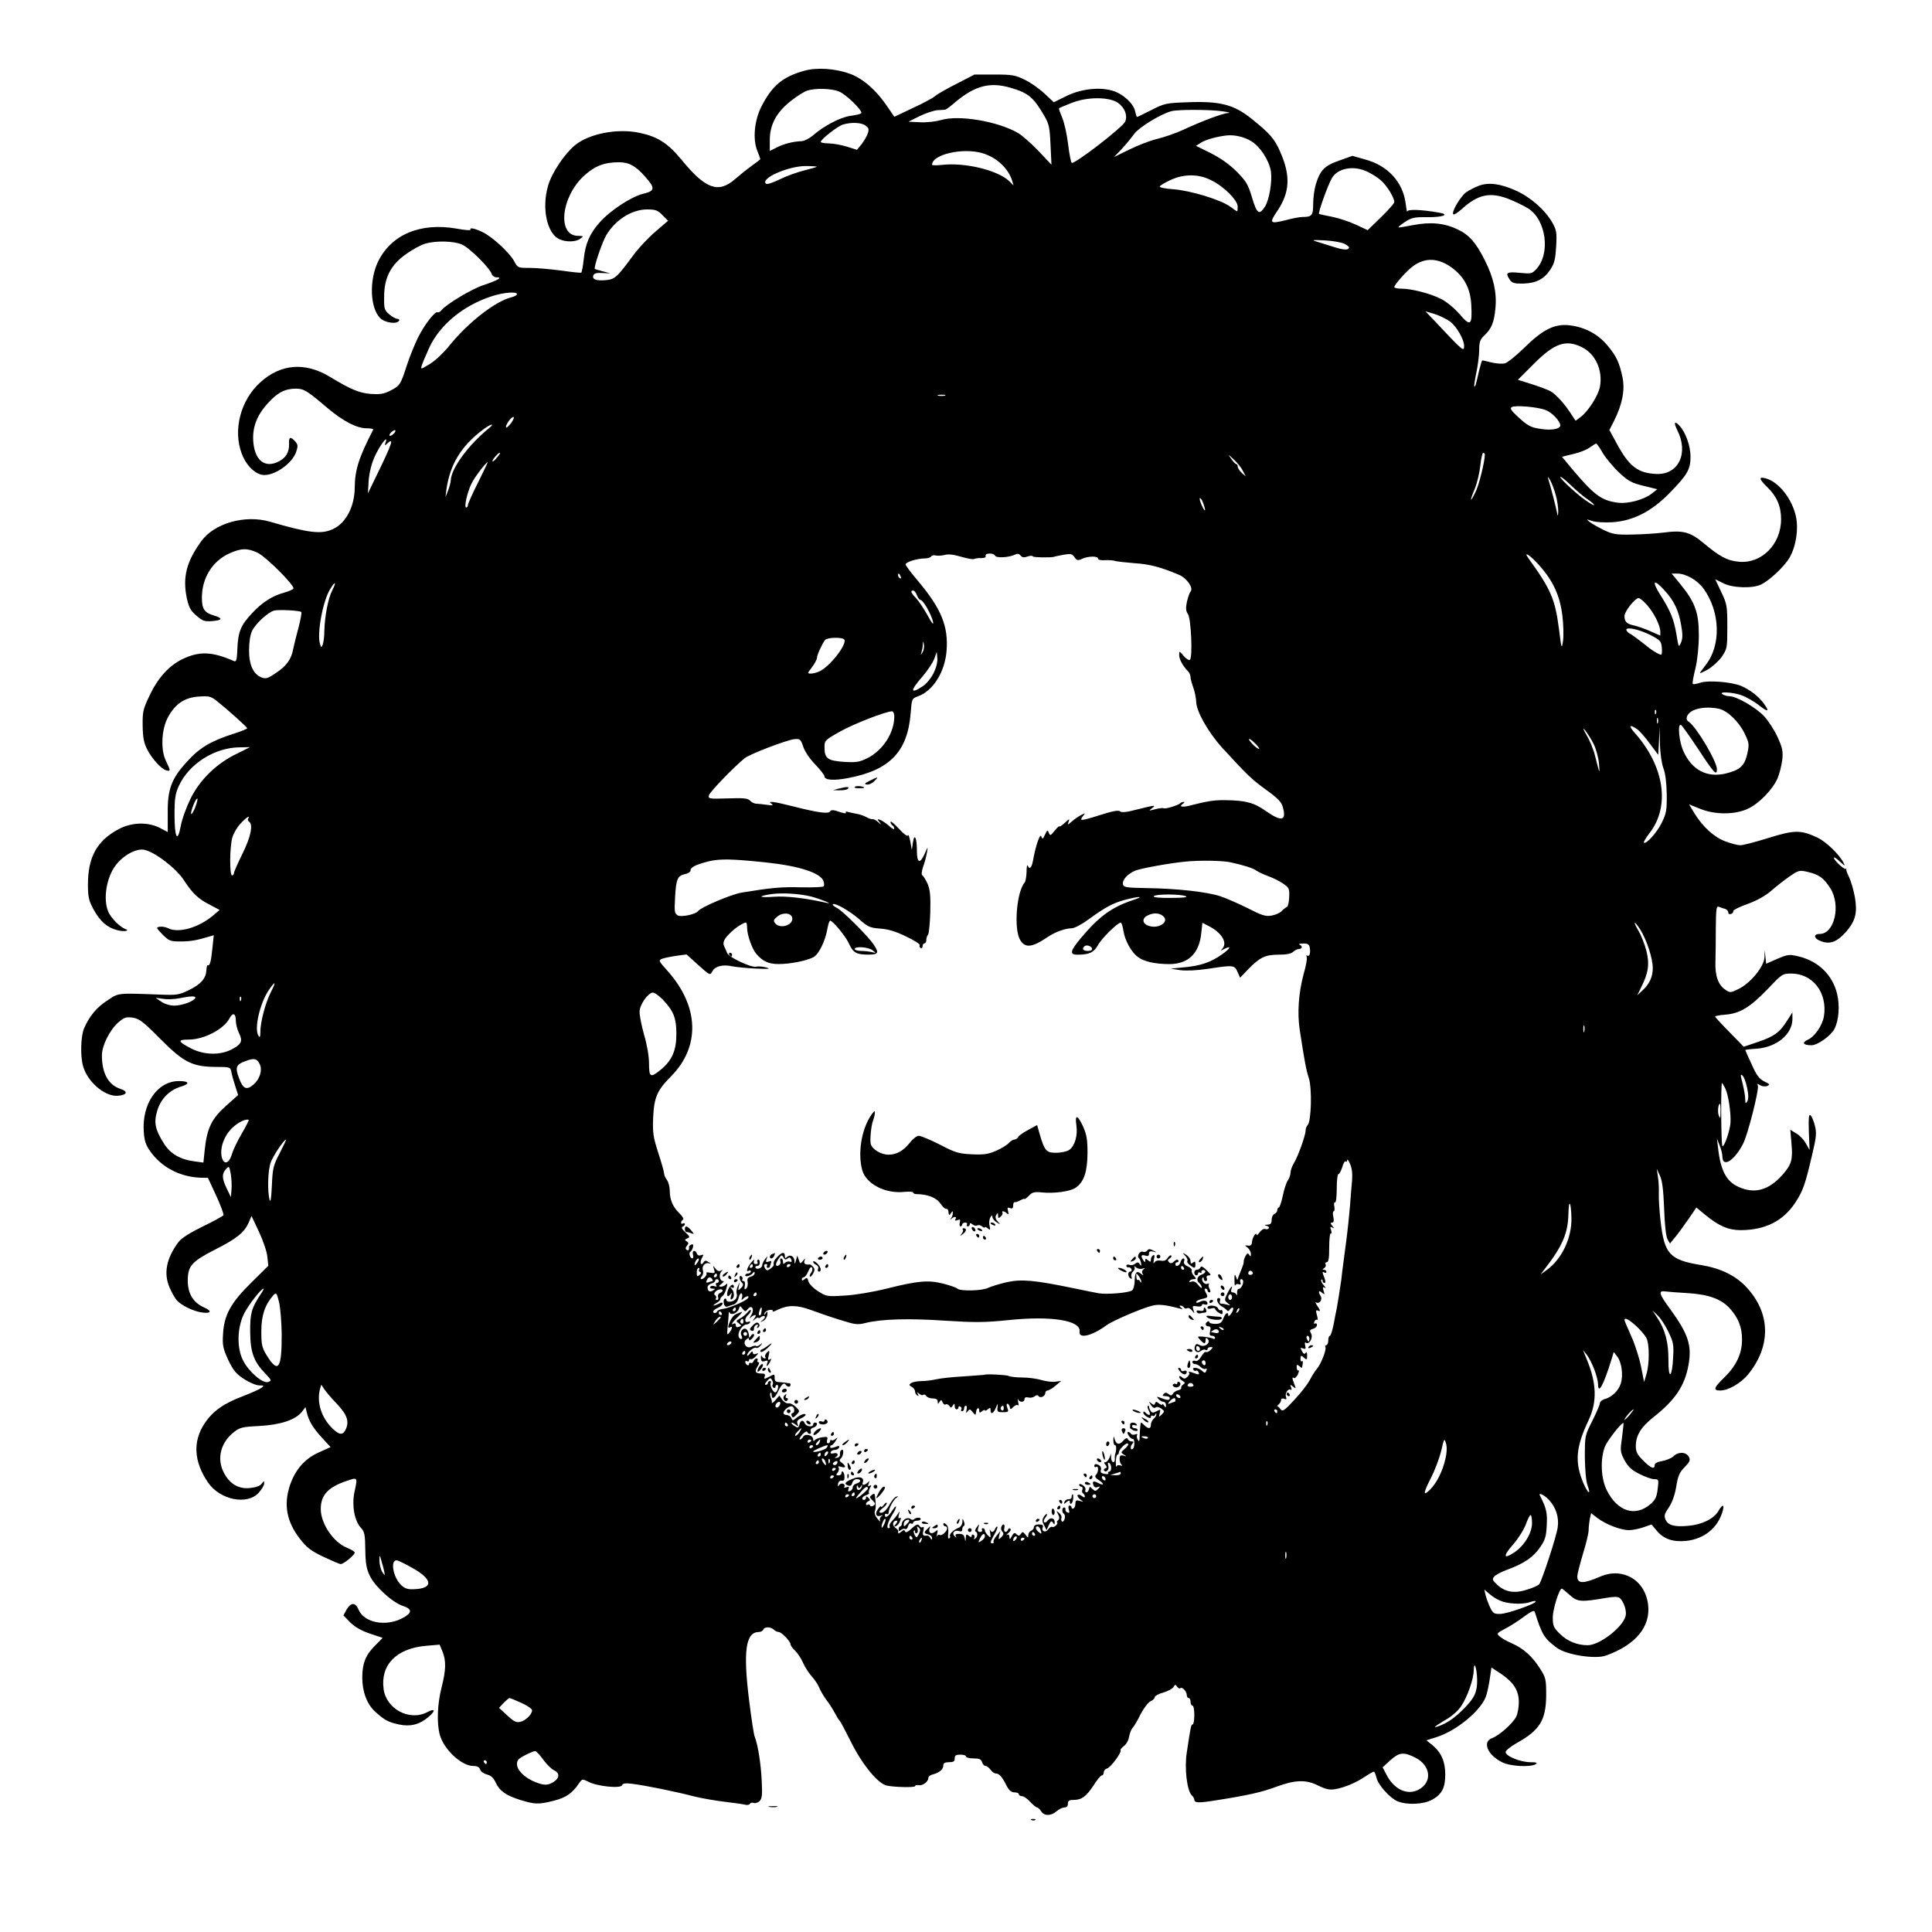 <?xml version="1.0" standalone="no"?>
<!DOCTYPE svg PUBLIC "-//W3C//DTD SVG 20010904//EN"
 "http://www.w3.org/TR/2001/REC-SVG-20010904/DTD/svg10.dtd">
<svg version="1.0" xmlns="http://www.w3.org/2000/svg"
 width="1024pt" height="1024pt" viewBox="0 0 1024 1024"
 preserveAspectRatio="xMidYMid meet">

<g transform="translate(0,1024) scale(0.1,-0.1)"
fill="#000000" stroke="none">
<path d="M4263 9865 c-115 -32 -171 -79 -228 -191 -37 -74 -46 -172 -21 -234
9 -22 16 -42 16 -44 0 -1 -21 -17 -46 -35 -25 -18 -66 -51 -90 -72 -87 -75
-155 -50 -279 101 -75 91 -127 125 -225 146 -118 25 -267 -4 -343 -66 -56 -47
-123 -147 -142 -214 -35 -119 -6 -254 60 -284 36 -16 87 -15 111 3 18 14 17
14 -13 15 -111 1 -90 206 33 319 56 51 107 71 184 71 54 0 89 -19 139 -76 55
-62 53 -76 -10 -91 -62 -15 -174 -88 -230 -151 -54 -61 -76 -112 -85 -195 -4
-37 -10 -69 -13 -72 -4 -2 -52 3 -106 11 -55 7 -129 14 -165 14 -65 0 -66 0
-85 36 -25 46 -119 132 -170 155 -42 20 -69 24 -61 11 3 -4 -30 -2 -72 6 -193
34 -347 -30 -418 -174 -48 -99 -43 -246 11 -300 25 -25 88 -34 100 -14 3 6 -1
10 -9 10 -8 0 -28 11 -43 24 -26 22 -28 30 -27 94 0 100 35 168 117 226 34 24
80 49 102 55 57 16 150 14 193 -5 38 -15 148 -124 158 -156 3 -10 15 -18 27
-18 32 0 7 -15 -70 -41 -62 -20 -195 -100 -222 -132 -7 -9 -17 -15 -21 -12
-13 8 -68 -62 -104 -133 -18 -37 -46 -105 -61 -152 -32 -100 -36 -105 -89
-132 -32 -16 -52 -19 -101 -16 -62 5 -108 25 -217 91 -131 79 -260 69 -369
-30 -104 -94 -145 -252 -98 -377 21 -57 62 -101 104 -112 58 -14 163 55 185
122 10 30 9 38 -6 55 -25 27 -34 24 -32 -14 1 -43 -16 -73 -53 -92 -72 -38
-126 1 -136 97 -8 77 16 144 75 209 52 58 92 79 150 79 43 0 60 -11 168 -103
83 -70 155 -107 207 -107 21 0 37 -3 35 -7 -77 -150 -97 -213 -98 -308 -1
-100 -46 -187 -115 -219 -61 -29 -126 -22 -335 39 -131 38 -294 -8 -363 -103
-79 -109 -100 -191 -77 -302 11 -50 20 -67 51 -93 32 -28 43 -32 83 -29 57 5
59 15 6 31 -47 14 -60 34 -60 93 0 104 55 193 144 234 63 29 97 30 152 4 46
-23 198 -175 189 -190 -3 -5 -25 -14 -48 -21 -62 -16 -117 -51 -170 -108 -61
-65 -75 -98 -79 -189 -2 -60 -6 -71 -18 -66 -115 51 -185 54 -276 9 -69 -34
-128 -99 -172 -193 -34 -71 -37 -84 -36 -159 1 -63 7 -92 24 -125 26 -51 75
-104 101 -111 24 -6 24 -3 -2 51 -29 59 -23 169 12 232 39 71 89 103 162 108
56 4 65 1 98 -25 60 -48 159 -137 159 -143 0 -3 -33 -17 -72 -29 -121 -39
-180 -74 -246 -147 -83 -90 -105 -147 -103 -277 l0 -97 -42 22 c-63 32 -147
30 -215 -5 -118 -62 -166 -148 -166 -297 0 -64 5 -84 29 -129 35 -64 72 -97
126 -111 37 -10 72 -4 41 7 -27 10 -75 59 -88 90 -29 67 -10 183 40 248 40 52
108 89 150 81 56 -11 171 -99 211 -162 45 -69 76 -99 140 -131 l49 -26 -34
-29 c-80 -67 -187 -96 -241 -67 -11 5 -30 9 -42 7 -21 -3 -20 -5 14 -41 35
-34 41 -37 95 -37 54 0 87 6 153 26 l24 7 -7 -66 c-7 -72 -14 -99 -25 -93 -3
2 -6 -9 -7 -25 -2 -44 -28 -75 -91 -106 -53 -26 -66 -28 -148 -25 -237 9 -225
10 -285 -30 -58 -37 -98 -86 -125 -150 -17 -42 -20 -145 -5 -198 23 -84 115
-163 184 -158 50 4 57 23 13 37 -63 21 -97 83 -97 177 0 52 41 134 87 175 32
27 41 30 77 25 35 -6 55 -21 144 -111 125 -126 171 -149 295 -150 75 0 78 -1
83 -25 2 -14 11 -47 20 -74 l16 -50 -65 -58 c-75 -67 -100 -118 -112 -232 l-7
-68 -45 6 c-78 10 -129 40 -163 93 -49 77 -56 114 -36 178 19 62 65 108 126
126 48 15 43 29 -12 29 -114 0 -197 -121 -186 -270 3 -46 11 -70 34 -102 59
-84 156 -135 263 -140 l43 -1 44 -95 c24 -52 41 -98 38 -103 -3 -5 -52 -32
-110 -60 -69 -34 -112 -61 -128 -82 -65 -87 -80 -167 -47 -242 12 -27 29 -58
39 -68 23 -25 80 -54 124 -62 55 -10 67 4 20 25 -58 26 -86 72 -87 141 0 79
20 102 145 166 115 58 155 91 178 143 l15 35 40 -85 c22 -47 42 -106 44 -132
l5 -47 -89 -88 c-109 -107 -146 -173 -151 -275 -4 -58 0 -75 27 -135 27 -56
41 -74 84 -102 29 -19 65 -34 81 -34 26 0 27 -2 11 -13 -10 -8 -54 -27 -97
-44 -104 -39 -161 -80 -204 -145 -63 -95 -57 -202 18 -312 63 -93 209 -123
270 -54 15 17 28 39 28 48 0 15 -1 15 -13 -1 -9 -12 -31 -20 -63 -23 -60 -6
-107 22 -138 82 -39 75 -16 162 57 217 28 22 46 26 132 30 111 6 191 32 225
75 l19 25 7 -29 c11 -46 34 -83 81 -134 l45 -49 -64 -29 c-73 -33 -123 -90
-152 -175 -33 -101 -17 -190 51 -279 38 -49 59 -66 126 -98 45 -21 86 -39 93
-39 15 0 74 48 74 61 0 5 -18 16 -40 25 -73 29 -140 128 -140 206 0 73 38 115
135 148 62 21 61 23 43 -61 -14 -70 1 -151 35 -187 19 -21 22 -35 23 -115 1
-73 6 -102 24 -139 27 -57 120 -142 176 -160 51 -17 49 -38 -6 -66 -89 -45
-201 -22 -230 47 -16 39 -40 39 -63 0 l-17 -31 37 -38 c26 -25 60 -44 105 -59
l66 -22 -43 -44 c-47 -47 -65 -92 -65 -166 0 -76 25 -142 69 -182 49 -44 67
-54 125 -67 60 -13 109 -1 156 39 40 33 37 49 -6 26 -94 -49 -217 17 -231 123
-17 129 69 216 227 229 l70 6 15 -36 c20 -49 19 -99 -5 -192 -22 -86 -26 -189
-9 -250 22 -78 115 -165 177 -165 22 0 32 -6 37 -19 3 -11 19 -22 35 -26 21
-5 35 -17 46 -41 22 -47 55 -70 131 -94 79 -24 96 -25 179 -4 64 16 98 40 134
94 16 22 17 22 49 6 46 -24 171 -37 178 -18 4 10 18 12 57 7 64 -8 228 -41
323 -66 40 -10 114 -23 165 -29 51 -6 100 -13 110 -16 9 -2 19 0 22 5 4 6 13
8 21 5 8 -3 22 1 31 10 13 14 15 33 11 109 -4 88 -20 189 -37 232 -5 11 -18
99 -30 195 -32 259 -18 360 52 360 10 0 21 6 24 13 6 16 40 15 56 -1 7 -7 18
-12 25 -12 15 0 63 -50 63 -66 0 -6 11 -21 24 -33 13 -12 32 -41 42 -64 10
-23 31 -55 46 -72 15 -16 33 -43 40 -60 6 -16 24 -46 38 -65 15 -19 35 -51 45
-70 10 -19 21 -37 25 -40 4 -3 31 -54 61 -114 58 -117 142 -220 189 -230 43
-9 150 -11 150 -3 0 5 8 7 18 5 22 -4 52 18 52 38 0 8 12 17 27 20 33 9 53 27
53 48 0 11 9 16 30 16 23 0 30 4 30 20 0 16 7 20 30 20 17 0 30 -4 30 -10 0
-5 18 -10 39 -10 31 0 41 -4 46 -20 3 -11 12 -20 18 -20 7 0 19 -9 27 -20 8
-11 20 -20 28 -20 18 0 33 -17 56 -63 14 -27 26 -37 43 -37 12 0 23 -4 23 -10
0 -5 7 -10 16 -10 9 0 29 -13 44 -30 15 -16 32 -30 37 -30 4 0 14 -9 21 -20
16 -26 52 -26 82 0 13 11 31 20 42 20 11 0 18 7 18 20 0 16 7 20 30 20 43 0
67 18 106 77 18 29 38 53 44 53 5 0 10 7 10 16 0 9 8 18 18 21 18 4 79 86 71
97 -2 3 6 12 17 21 12 8 25 30 28 49 4 20 12 41 19 48 7 7 26 39 42 72 17 32
40 63 53 69 12 5 22 15 22 21 0 7 20 18 45 25 25 7 50 21 55 30 8 14 11 14 19
1 6 -8 13 -11 17 -8 9 10 34 -17 34 -36 0 -9 5 -16 10 -16 6 0 10 -9 10 -20 0
-11 5 -20 10 -20 6 0 10 -22 10 -50 0 -27 -4 -50 -9 -50 -8 0 -10 -9 -31 -149
-13 -82 1 -201 26 -226 8 -7 14 -18 14 -23 0 -18 22 -19 109 -5 174 27 248 44
326 73 100 37 158 39 224 5 37 -18 58 -23 87 -18 49 8 113 35 161 68 21 14 41
25 45 25 3 0 9 -14 13 -31 9 -39 70 -108 112 -126 51 -21 139 -17 185 9 51 29
68 63 68 133 0 68 -21 116 -66 154 l-34 27 54 17 c111 35 246 150 265 226 6
20 14 60 18 90 l8 53 50 -33 c68 -46 95 -89 95 -151 0 -27 -6 -61 -14 -77 -19
-37 -91 -100 -127 -113 -54 -19 -26 -89 52 -128 41 -22 152 -28 179 -10 11 7
3 10 -30 10 -53 1 -130 32 -130 54 0 8 26 29 58 47 124 69 156 122 157 254 0
86 -2 93 -33 142 -42 65 -87 106 -149 133 -26 11 -55 28 -65 37 -17 15 -15 17
30 41 26 13 71 42 100 64 35 26 54 35 56 26 39 -124 51 -142 118 -192 50 -37
202 -61 259 -41 158 56 239 154 224 271 -16 130 -134 199 -253 148 -90 -39
-122 -39 -122 1 0 12 14 66 30 120 17 54 30 110 30 125 0 15 3 42 6 59 l7 31
34 -26 c45 -34 123 -64 167 -64 18 0 53 7 76 15 l43 15 29 -34 c36 -43 85 -60
155 -53 95 10 168 69 193 157 11 39 -1 39 -23 0 -24 -40 -87 -71 -158 -77 -74
-7 -107 2 -121 32 -9 21 -7 30 16 64 18 26 32 64 40 110 9 57 17 77 45 105 28
29 31 37 22 55 -15 26 -55 28 -82 2 -11 -10 -38 -21 -60 -25 -25 -4 -39 -12
-39 -21 0 -25 -20 -17 -61 24 -31 31 -39 46 -39 76 0 57 27 101 95 155 114 90
164 165 184 274 19 104 0 164 -95 295 -62 84 -67 102 -26 96 15 -2 69 -6 120
-9 110 -7 178 -32 223 -84 43 -49 62 -97 62 -162 0 -74 -30 -138 -93 -200 -57
-55 -62 -70 -23 -70 43 0 109 38 148 85 123 151 120 325 -9 463 -58 62 -137
100 -240 117 -167 27 -195 58 -215 235 -6 52 -10 118 -9 145 1 28 -1 68 -5 90
l-6 40 16 -35 c13 -25 19 -74 23 -175 3 -88 10 -149 18 -163 l13 -23 31 38
c17 21 48 64 70 96 l39 57 47 -39 c72 -59 122 -81 189 -81 129 1 223 48 287
144 42 64 53 95 90 253 23 97 25 118 15 157 -6 25 -17 50 -23 55 -9 8 -11 -13
-9 -87 l4 -97 -20 35 c-10 19 -33 43 -51 53 l-31 19 6 -74 c8 -84 0 -110 -46
-163 -74 -84 -150 -105 -236 -65 -63 28 -94 87 -107 205 l-6 50 14 -35 c8 -19
15 -47 15 -62 2 -59 65 -18 110 71 25 48 85 287 78 306 -5 12 -3 13 12 3 10
-6 27 -8 37 -4 17 7 15 10 -15 24 -27 14 -41 32 -67 91 -19 40 -34 75 -34 76
0 1 29 5 64 7 105 9 186 78 186 157 l0 35 -29 -45 c-38 -61 -69 -83 -155 -112
l-74 -25 -76 78 c-42 42 -76 80 -76 82 0 3 24 8 53 10 79 6 132 39 223 133 79
83 81 85 128 85 115 0 193 -103 173 -227 -8 -48 -49 -108 -86 -124 -33 -15
-24 -29 20 -29 33 0 104 51 122 87 23 45 29 122 14 185 -24 100 -99 173 -201
198 -53 13 -59 12 -116 -12 l-59 -26 -4 36 -4 37 -1 -39 c-2 -49 -75 -138
-138 -168 -41 -20 -44 -21 -69 -4 -38 25 -56 75 -53 149 1 34 2 115 2 180 1
100 3 116 16 111 8 -3 23 -9 33 -11 9 -3 17 -11 17 -19 0 -8 6 -11 15 -8 8 3
13 10 12 16 -1 5 33 22 76 37 51 19 94 43 125 70 26 23 70 57 97 76 47 32 52
34 95 24 61 -14 86 -32 121 -87 57 -90 22 -242 -56 -242 -38 0 -31 -27 11 -40
47 -16 83 0 130 53 49 58 59 99 45 183 -7 38 -21 85 -31 106 -10 20 -17 39
-14 42 2 3 1 4 -3 1 -8 -6 -63 45 -63 59 0 5 14 -3 31 -20 29 -26 30 -27 19
-5 -23 44 -91 109 -136 131 -90 42 -121 42 -260 -1 -70 -22 -137 -39 -150 -39
-13 0 -48 9 -78 20 -61 23 -120 76 -165 149 l-29 48 57 -23 c79 -33 187 -33
256 0 58 27 129 100 156 160 10 23 21 67 25 97 5 47 2 63 -24 121 -16 36 -49
87 -72 112 -43 46 -146 106 -184 106 -12 0 -28 5 -36 10 -25 16 52 12 101 -5
24 -9 63 -31 88 -50 51 -41 62 -39 31 4 -27 39 -75 76 -123 96 -51 21 -176 31
-217 16 -19 -6 -35 -9 -38 -6 -3 3 3 40 14 82 11 49 18 115 18 178 0 117 -19
172 -97 268 l-47 57 30 0 c46 0 107 -35 140 -81 88 -123 93 -300 10 -404 -16
-21 -30 -40 -30 -42 0 -3 19 6 42 19 23 13 56 43 73 66 29 43 30 47 30 160 0
111 -2 121 -32 184 l-32 68 42 -21 c50 -26 158 -29 203 -6 47 24 122 96 148
140 35 60 49 151 35 218 -20 95 -93 187 -162 204 -37 10 -34 -4 9 -46 51 -49
74 -102 74 -171 0 -134 -105 -238 -226 -225 -61 6 -99 27 -188 101 -68 57
-108 67 -211 53 -33 -4 -105 -9 -160 -10 -90 -2 -106 1 -155 24 -30 15 -64 34
-75 43 -19 15 -18 15 13 5 19 -7 66 -9 107 -7 109 7 207 56 302 153 97 99 113
127 113 195 0 56 -26 128 -57 162 -27 30 -34 20 -14 -20 63 -123 8 -239 -110
-234 -98 4 -145 40 -211 163 l-38 70 25 49 c43 86 58 161 45 228 -17 81 -33
115 -81 172 -50 60 -121 97 -201 106 -78 9 -141 -22 -240 -120 -42 -41 -88
-78 -102 -82 -15 -3 -46 -1 -71 5 -24 6 -46 11 -48 11 -3 0 -10 -24 -17 -52
-17 -75 -21 -90 -26 -86 -2 3 3 36 11 74 8 38 15 92 15 120 0 41 5 55 26 75
39 36 53 70 60 146 8 82 -10 163 -57 255 -46 92 -83 134 -143 162 -71 34 -144
41 -236 23 -41 -8 -77 -14 -78 -12 -2 2 14 15 35 29 34 22 49 26 117 25 83 -1
123 14 64 24 -97 17 -168 19 -169 6 -1 -8 -5 12 -9 44 -15 113 -95 200 -215
232 l-67 19 -70 -25 c-78 -27 -101 -51 -124 -126 -8 -26 -14 -72 -14 -104 0
-61 -7 -69 -57 -69 -14 0 -52 -7 -85 -16 -88 -22 -93 -18 -48 48 67 100 71
187 15 314 -30 69 -54 96 -152 175 -94 75 -167 94 -341 87 -111 -4 -121 -6
-189 -41 -40 -20 -74 -37 -77 -37 -2 0 -6 14 -10 31 -8 41 -67 94 -122 109
-71 20 -168 8 -244 -30 l-65 -32 -50 47 c-28 26 -75 59 -105 73 -49 24 -67 27
-160 27 l-105 0 -95 -49 c-52 -26 -104 -56 -115 -66 -11 -10 -64 -38 -118 -63
l-97 -46 -39 57 c-56 83 -128 146 -194 170 -77 29 -178 36 -244 17z m1096 -91
c92 -27 119 -50 176 -148 25 -43 29 -61 33 -154 l5 -105 -68 72 c-38 40 -87
83 -109 96 -107 62 -313 97 -407 69 -28 -8 -77 -14 -112 -12 l-62 3 58 29 c33
16 75 30 95 32 21 1 40 2 43 3 4 1 29 19 55 42 104 86 183 106 293 73z m-912
-19 c39 -16 126 -102 118 -115 -2 -4 -28 -10 -57 -14 -53 -7 -140 -52 -202
-106 -17 -14 -42 -27 -56 -28 -48 -2 -94 -14 -132 -33 l-38 -19 0 57 c0 83 36
149 113 209 33 26 72 50 86 54 44 14 130 11 168 -5z m1480 -61 c35 -26 50 -66
37 -98 -11 -29 -273 -231 -284 -219 -4 4 -13 49 -19 100 -6 51 -20 113 -31
139 -11 26 -19 48 -17 50 2 2 32 15 68 29 83 33 201 32 246 -1z m553 -44 c30
-4 44 -8 30 -9 -28 -1 -138 -42 -241 -90 -37 -17 -98 -38 -135 -47 -38 -9
-105 -35 -149 -57 l-80 -39 41 43 c22 24 52 60 66 80 26 35 144 107 198 120
35 9 204 9 270 -1z m-1893 -75 c18 -13 20 -20 12 -43 -5 -15 -20 -40 -33 -57
l-24 -29 -54 17 c-30 9 -73 17 -96 17 -23 0 -42 4 -42 8 0 13 90 84 118 92 44
13 96 11 119 -5z m2046 -84 c47 -29 94 -102 103 -159 8 -53 -9 -153 -32 -188
-30 -46 -42 -38 -68 49 -22 73 -32 88 -84 140 -37 37 -86 71 -136 96 l-77 38
25 16 c23 16 84 33 136 39 41 5 95 -7 133 -31z m-1429 -62 c76 -21 141 -81
161 -148 l7 -24 -23 23 c-61 58 -234 100 -356 86 -29 -3 -53 -3 -53 1 1 54
159 91 264 62z m-875 -73 c-2 -2 -33 -11 -69 -20 -36 -9 -94 -30 -128 -47 -40
-19 -67 -28 -73 -22 -28 28 117 92 210 93 35 0 62 -2 60 -4z m2916 -25 c22
-10 55 -30 73 -46 32 -27 72 -92 72 -116 0 -7 -32 -43 -71 -81 l-70 -68 -62
29 c-34 16 -91 35 -127 42 -36 7 -67 14 -69 15 -6 5 49 159 69 191 31 52 114
67 185 34z m-824 -47 c67 -33 139 -106 139 -139 0 -14 -1 -25 -3 -25 -2 0 -19
11 -37 25 -49 36 -209 85 -301 92 -46 3 -76 10 -72 15 3 6 29 21 57 34 71 33
150 33 217 -2z m-2910 -184 l30 -30 -64 -55 c-36 -30 -88 -85 -116 -122 -93
-126 -101 -133 -152 -138 -51 -4 -72 5 -64 26 4 10 18 14 48 12 l42 -2 -40 11
c-22 6 -41 11 -42 13 -8 5 38 140 60 178 48 81 134 136 215 137 46 0 58 -4 83
-30z m3612 -151 c15 -7 27 -16 27 -20 0 -16 -27 -15 -80 2 -30 9 -71 22 -90
28 -31 9 -25 10 40 7 41 -2 87 -10 103 -17z m571 -127 c66 -48 100 -111 104
-198 6 -109 -4 -117 -62 -49 -28 32 -69 66 -97 80 -56 29 -157 55 -211 55 -21
0 -38 4 -38 8 0 13 68 90 102 113 62 45 132 42 202 -9z m-4954 -141 c0 -5 -12
-12 -27 -16 -88 -21 -233 -135 -333 -259 -27 -34 -72 -77 -100 -94 -49 -30
-51 -31 -45 -10 4 13 22 55 40 95 57 123 183 226 335 274 59 19 130 25 130 10z
m4947 -146 c34 -27 72 -93 73 -127 0 -35 -4 -31 -160 135 l-45 47 48 -14 c26
-8 64 -27 84 -41z m697 -135 c72 -35 112 -122 96 -210 -9 -47 -62 -130 -102
-160 l-27 -20 -18 27 c-36 58 -86 114 -116 130 -18 9 -63 26 -102 38 l-70 22
85 85 c109 109 169 130 254 88z m-3376 -257 c-10 -2 -26 -2 -35 0 -10 3 -2 5
17 5 19 0 27 -2 18 -5z m3186 -77 c34 -14 76 -59 76 -81 0 -18 -45 -27 -99
-19 -58 8 -73 16 -128 67 -33 30 -41 43 -31 49 17 12 141 1 182 -16z m-5484
-67 c-12 -16 -25 -28 -27 -25 -8 8 25 56 38 56 6 0 1 -14 -11 -31z m-120 -30
c-108 -88 -198 -211 -201 -275 0 -11 -7 -35 -14 -54 l-14 -35 5 40 c19 133 77
230 194 318 41 31 67 36 30 6z m-500 -24 c-7 -8 -17 -15 -22 -15 -6 0 -5 7 2
15 7 8 17 15 22 15 6 0 5 -7 -2 -15z m-47 -52 c-5 -15 -3 -16 8 -5 39 37 30 6
-55 -168 l-46 -95 4 68 c4 44 15 89 31 125 30 66 76 124 58 75z m6452 -54 c17
-28 56 -75 87 -104 48 -45 67 -55 129 -70 l73 -18 -28 -22 c-43 -34 -128 -57
-184 -49 -87 12 -126 43 -246 186 l-47 57 28 7 c59 13 99 27 123 45 14 10 27
18 30 18 3 1 19 -22 35 -50z m-5845 -2 c0 -2 -9 -14 -20 -27 -11 -13 -20 -19
-20 -15 0 5 7 17 17 27 15 17 23 22 23 15z m5220 -6 c0 -36 -32 -167 -50 -200
-29 -59 -32 -51 -4 17 13 31 26 87 30 125 4 37 11 67 15 67 5 0 9 -4 9 -9z
m-1283 -86 l16 -30 -22 19 c-11 11 -21 25 -21 33 0 7 -3 13 -7 13 -5 0 -17 13
-27 28 -19 27 -19 27 13 -3 18 -16 40 -43 48 -60z m-4053 -62 c-30 -59 -54
-113 -54 -120 0 -7 -4 -13 -9 -13 -13 0 6 84 29 129 17 34 76 111 85 111 1 0
-22 -48 -51 -107z m5712 -68 c8 -27 13 -66 13 -85 -1 -26 -3 -29 -6 -10 -4 24
-35 145 -48 185 -3 11 1 7 11 -10 9 -16 23 -52 30 -80z m168 -21 c44 -30 48
-44 5 -16 -46 28 -149 122 -149 134 0 5 24 -13 54 -42 29 -28 70 -63 90 -76z
m-2035 -26 c15 -43 8 -45 -11 -3 -8 19 -12 35 -8 35 5 0 13 -14 19 -32z
m-1216 -291 c5 3 22 6 38 5 18 0 26 4 23 11 -2 7 6 13 20 13 14 1 27 -4 30
-11 5 -14 76 -10 107 6 11 6 21 4 29 -6 8 -10 18 -11 35 -5 14 5 27 6 29 1 4
-6 97 -7 114 -2 1 1 3 1 5 2 1 0 21 4 45 9 37 6 45 5 57 -13 12 -18 18 -19 40
-9 32 15 85 16 85 1 0 -6 16 -10 38 -8 20 1 44 -1 52 -4 8 -3 55 -8 103 -12
81 -5 140 -21 237 -62 40 -17 76 -69 61 -87 -6 -7 -14 -31 -20 -55 -7 -35 -6
-49 6 -67 16 -26 25 -225 10 -241 -5 -4 -20 5 -33 20 -24 28 -24 28 -24 5 0
-22 19 -58 47 -86 7 -7 13 -21 13 -30 0 -9 7 -35 15 -57 8 -22 14 -55 15 -73
0 -51 63 -162 136 -243 135 -148 160 -171 236 -226 61 -44 80 -64 87 -90 21
-74 -6 -80 -89 -22 -63 45 -109 57 -217 58 -57 1 -95 -5 -192 -30 -38 -9 -54
-3 -31 11 8 6 10 10 4 10 -6 0 -14 -3 -18 -7 -11 -11 -79 -32 -88 -27 -4 3
-25 0 -45 -5 -34 -9 -36 -9 -19 4 26 19 20 19 -76 -5 -56 -15 -84 -18 -92 -10
-9 7 -40 1 -106 -20 -51 -17 -95 -28 -98 -25 -3 2 1 12 9 21 13 16 12 16 -11
4 -14 -7 -36 -22 -49 -34 -23 -20 -24 -20 -17 -1 6 17 4 16 -19 -5 -15 -14
-28 -23 -30 -20 -2 3 -13 -8 -26 -24 -21 -26 -23 -27 -30 -10 -6 17 -8 16 -20
-9 -11 -25 -14 -27 -20 -10 -6 19 -30 -49 -44 -129 -7 -38 -19 -49 -28 -25 -3
6 -6 -8 -6 -34 -1 -25 -5 -49 -9 -55 -44 -49 -60 -247 -25 -306 27 -45 64 -40
148 17 37 25 92 45 125 45 15 0 56 22 95 51 84 61 126 83 185 99 74 20 110 21
50 1 -116 -38 -183 -86 -282 -204 -56 -67 -60 -87 -19 -87 64 0 88 11 110 50
20 37 105 120 121 120 4 0 11 -19 14 -42 8 -52 42 -115 77 -140 33 -25 89 -37
165 -38 102 0 160 56 171 164 l6 55 31 -16 c72 -36 104 -90 74 -122 -11 -11
-9 -11 10 -1 42 21 34 3 -12 -29 -60 -42 -113 -60 -200 -68 l-71 -7 50 -8 c32
-4 86 -2 147 7 137 21 141 20 157 -16 l14 -31 41 43 c63 65 92 79 163 79 41 0
66 5 77 15 8 8 22 15 30 15 19 0 21 16 4 23 -7 3 1 6 18 6 25 1 33 -4 36 -22
5 -28 -1 -49 -13 -42 -5 4 -6 0 -3 -8 3 -8 -4 -47 -16 -88 -27 -99 -35 -208
-21 -299 27 -173 33 -207 48 -254 18 -55 13 -230 -6 -249 -6 -6 -11 -19 -11
-29 0 -25 -40 -137 -62 -173 -10 -16 -18 -39 -18 -50 0 -11 -6 -30 -14 -41 -8
-11 -20 -48 -27 -82 -7 -34 -17 -62 -21 -62 -4 0 -8 -6 -8 -14 0 -8 -7 -16
-15 -20 -8 -3 -15 -17 -15 -31 0 -19 -5 -25 -22 -26 -18 -1 -19 -2 -5 -6 9 -2
15 -8 12 -13 -3 -5 -12 -7 -19 -4 -8 3 -21 -5 -30 -18 -9 -12 -16 -18 -16 -13
0 20 -23 -15 -24 -37 -1 -17 -7 -22 -21 -20 -19 2 -19 2 -2 -11 9 -8 17 -23
17 -33 0 -15 -2 -16 -9 -5 -7 11 -11 10 -20 -7 -6 -12 -10 -25 -9 -29 1 -4 -3
-19 -9 -33 -6 -14 -14 -34 -18 -45 l-7 -20 -8 20 c-5 15 -8 9 -7 -20 0 -22 2
-35 4 -28 2 7 11 9 19 6 10 -4 12 0 8 11 -3 9 -1 16 5 16 21 0 6 -51 -15 -52
-5 -1 -8 -11 -7 -22 1 -12 0 -15 -3 -8 -3 6 -12 12 -20 12 -8 0 -11 6 -8 15
12 30 -4 14 -21 -21 -16 -34 -16 -36 2 -51 17 -14 17 -14 0 -9 -10 3 -25 6
-33 6 -8 0 -11 6 -8 15 4 8 1 15 -6 15 -18 0 -7 -32 15 -44 11 -6 23 -15 28
-21 4 -6 11 -5 16 5 6 8 13 11 16 8 4 -4 0 -17 -9 -30 -9 -12 -16 -17 -16 -10
0 22 -15 13 -26 -16 -9 -23 -17 -29 -43 -29 -17 0 -31 4 -31 9 0 5 -4 6 -10 3
-15 -9 -12 -25 5 -25 11 0 14 -7 9 -25 -5 -19 -2 -25 10 -25 9 0 16 -5 16 -11
0 -5 -4 -8 -9 -5 -13 8 -81 16 -81 10 0 -7 27 -34 34 -34 3 0 6 8 6 17 0 13 3
14 11 6 19 -19 -15 -47 -41 -33 -16 9 -22 8 -26 -5 -10 -24 11 -41 30 -26 8 7
20 10 26 6 5 -3 10 -1 10 4 0 6 7 11 16 11 14 0 14 -1 0 -16 -9 -8 -20 -13
-24 -10 -5 3 -16 -8 -25 -24 -11 -18 -23 -27 -32 -23 -8 3 -15 0 -15 -6 0 -6
6 -11 14 -11 8 0 22 -7 30 -16 9 -8 20 -13 26 -9 6 3 7 -1 4 -10 -6 -14 -8
-14 -24 0 -18 17 -55 21 -45 5 4 -6 10 -8 15 -5 4 3 10 -2 13 -10 5 -11 1 -12
-19 -5 -29 11 -40 13 -31 4 3 -4 -1 -13 -9 -21 -12 -12 -18 -13 -29 -3 -10 8
-15 9 -15 2 0 -6 8 -16 18 -21 14 -9 14 -12 4 -19 -8 -5 -13 -13 -11 -18 1 -5
-6 -11 -17 -13 -10 -2 -23 -10 -27 -18 -7 -11 -12 -12 -23 -2 -11 9 -18 9 -26
1 -9 -9 -7 -12 10 -12 12 0 22 -4 22 -10 0 -13 -12 -13 -46 0 -24 9 -25 9 -14
-5 7 -8 19 -15 26 -15 8 0 14 -8 14 -17 0 -15 -2 -16 -10 -3 -5 8 -10 11 -10
6 0 -5 -7 -2 -17 5 -13 11 -17 11 -21 1 -3 -10 -7 -10 -20 0 -14 12 -14 11 -2
-9 9 -14 18 -19 25 -13 6 5 18 2 30 -6 18 -13 18 -15 3 -31 -16 -15 -17 -15
-11 7 5 21 4 21 -17 10 -18 -10 -24 -9 -31 1 -5 8 -9 18 -9 23 0 5 -3 7 -6 4
-3 -4 -1 -16 6 -27 12 -23 1 -28 -18 -9 -9 9 -12 9 -12 0 0 -6 9 -16 20 -22
14 -8 20 -8 20 0 0 6 4 9 9 6 5 -4 12 0 14 6 4 8 6 9 6 2 1 -6 -6 -17 -14 -24
-8 -7 -15 -21 -15 -31 0 -23 -13 -24 -34 -4 -8 8 -16 15 -18 15 -3 0 -6 -30
-8 -85 -1 -16 -3 -17 -10 -5 -5 8 -6 18 -3 24 4 5 -1 7 -10 3 -9 -3 -19 -2
-22 3 -4 6 -10 10 -16 10 -5 0 -4 -9 3 -19 7 -11 17 -19 22 -18 11 2 11 -42 1
-52 -12 -11 -17 10 -5 24 10 12 10 15 -3 15 -8 0 -17 6 -20 13 -3 8 -10 5 -24
-10 -21 -24 -38 -19 -46 12 -4 15 -5 14 -6 -7 0 -16 3 -28 9 -28 8 0 8 -28 0
-50 -1 -3 -2 -13 -1 -22 1 -10 -3 -18 -8 -18 -6 0 -11 10 -12 23 l0 22 -9 -22
c-5 -13 -15 -23 -21 -23 -9 0 -9 -3 0 -14 9 -11 9 -15 -1 -19 -7 -2 -10 -8 -6
-12 12 -13 29 6 22 27 -4 14 -2 18 5 14 14 -9 14 -46 0 -46 -5 0 -8 -4 -5 -9
3 -4 -6 -6 -20 -3 -18 3 -23 9 -19 20 3 8 0 19 -7 24 -18 11 -28 10 -28 -3 0
-5 5 -7 10 -4 14 8 13 -28 -1 -42 -8 -8 -4 -16 15 -28 31 -21 28 -32 -4 -15
-25 13 -33 9 -24 -13 3 -10 12 -13 22 -9 14 5 15 4 2 -10 -13 -13 -16 -13 -30
0 -13 14 -15 14 -18 -1 -2 -9 -8 -17 -14 -17 -5 0 -8 6 -5 13 3 7 -4 19 -14
25 -12 8 -19 8 -19 2 0 -5 5 -10 11 -10 6 0 9 -7 6 -15 -4 -8 -2 -17 3 -20 6
-4 10 -11 10 -17 0 -6 -6 -6 -15 2 -9 7 -19 10 -23 6 -4 -4 2 -14 13 -23 20
-15 20 -15 -2 -8 -19 5 -23 2 -23 -14 0 -11 -4 -23 -10 -26 -5 -3 -10 -1 -10
4 0 6 -5 11 -11 11 -6 0 -8 -9 -4 -21 5 -16 3 -20 -6 -16 -8 2 -13 10 -12 16
2 6 -2 11 -7 11 -12 0 -13 -27 -1 -34 5 -3 7 -15 4 -26 -3 -11 -9 -17 -14 -15
-4 3 -6 12 -3 19 3 7 -3 19 -12 27 -16 13 -16 12 -6 -7 8 -16 8 -24 0 -32 -7
-7 -9 -12 -5 -12 4 0 2 -6 -5 -14 -7 -8 -17 -12 -21 -9 -5 3 -14 -3 -21 -13
-15 -20 -38 -11 -29 11 4 11 -2 15 -21 15 -16 0 -26 -6 -26 -14 0 -8 -7 -16
-15 -20 -8 -3 -15 -13 -15 -23 0 -15 -2 -15 -15 3 -13 16 -16 17 -24 4 -8 -12
-13 -12 -23 -2 -10 10 -15 8 -25 -10 -10 -19 -12 -20 -13 -5 0 11 -5 16 -12
12 -7 -4 -4 1 6 9 11 9 16 19 11 23 -4 5 -10 2 -12 -4 -8 -21 -26 -14 -20 7 6
22 -8 28 -16 6 -3 -7 0 -19 6 -25 8 -8 7 -15 -5 -28 -16 -15 -17 -15 -12 8 l6
24 -20 -25 c-11 -13 -18 -28 -16 -32 3 -4 0 -8 -5 -8 -15 0 -14 4 9 46 12 20
19 39 16 42 -3 2 -8 -3 -12 -12 -7 -19 -21 -21 -27 -3 -2 6 -2 -1 1 -17 4 -28
3 -29 -12 -14 -9 9 -16 21 -16 27 0 6 -5 11 -11 11 -5 0 -7 -4 -4 -10 3 -5 -1
-10 -10 -10 -12 0 -15 6 -10 23 7 22 7 22 -8 2 -9 -11 -11 -21 -6 -23 13 -5
11 -29 -3 -38 -6 -4 -8 -3 -4 4 3 6 2 13 -4 17 -5 3 -10 1 -10 -6 0 -8 -4 -8
-15 1 -13 10 -15 9 -16 -11 -2 -24 -2 -24 -6 -1 -3 16 -11 22 -29 22 -17 0
-23 -4 -18 -12 5 -10 4 -10 -6 -1 -17 16 -3 35 21 28 13 -4 19 -2 19 8 0 9 4
17 9 19 4 2 5 12 0 23 -7 19 -8 19 -8 -3 -1 -12 -9 -25 -18 -29 -26 -9 -53
-34 -48 -44 3 -4 1 -10 -4 -13 -6 -4 -8 8 -5 28 2 22 -1 38 -11 46 -10 9 -15
9 -15 1 0 -6 5 -11 10 -11 6 0 10 -5 10 -11 0 -16 -28 -41 -39 -35 -5 4 -12 0
-15 -6 -3 -7 -3 -2 1 12 5 22 4 23 -10 12 -20 -17 -38 -7 -30 16 6 16 6 16
-10 0 -22 -21 -21 -25 3 -31 11 -3 20 -11 20 -19 0 -11 -2 -11 -9 0 -4 8 -11
13 -15 13 -24 -3 -28 1 -22 25 4 16 3 23 -3 20 -5 -4 -12 -2 -16 4 -9 15 -18
12 -47 -15 -17 -16 -28 -20 -31 -12 -3 9 -8 9 -20 -2 -16 -12 -18 -12 -16 5 0
3 -7 11 -17 18 -17 13 -12 36 8 36 6 0 5 -7 -3 -17 -12 -14 -12 -16 0 -12 8 3
18 15 22 28 6 15 5 20 -2 15 -8 -4 -9 1 -5 17 6 21 6 22 -5 5 -6 -10 -20 -27
-30 -37 -11 -11 -17 -24 -14 -29 4 -6 1 -10 -5 -10 -14 0 -5 32 21 74 26 42
24 59 -2 19 -21 -33 -39 -43 -39 -22 0 5 5 7 10 4 6 -3 10 0 10 8 0 20 25 68
42 79 10 8 10 9 -2 5 -8 -2 -23 -20 -34 -40 -18 -35 -43 -54 -54 -42 -3 3 4
12 16 21 12 8 22 20 22 26 0 7 -7 3 -15 -8 -8 -10 -15 -15 -15 -9 0 5 -7 -1
-16 -13 -18 -26 -11 -44 14 -36 13 5 14 4 3 -4 -7 -5 -10 -16 -6 -23 4 -8 -3
-3 -14 11 -12 14 -18 31 -14 40 6 14 6 36 1 79 -2 15 -5 17 -15 9 -16 -13 -16
-13 4 -33 14 -14 14 -18 2 -26 -8 -5 -15 -4 -17 1 -2 6 -8 8 -13 4 -5 -3 -9
-1 -9 5 0 5 6 11 13 14 10 4 10 7 0 18 -10 9 -13 10 -13 1 0 -7 -4 -12 -10
-12 -18 0 -10 19 11 25 11 4 18 9 15 12 -3 3 -1 15 5 26 9 15 8 18 -2 12 -9
-6 -10 -3 -5 11 6 15 5 17 -5 6 -17 -16 -33 -16 -26 1 10 26 -18 35 -56 18
-40 -17 -45 -26 -21 -35 11 -4 18 1 21 14 3 11 14 20 24 20 25 0 24 -16 -1
-23 -11 -3 -20 -12 -20 -20 0 -8 -7 -17 -14 -20 -11 -4 -13 -1 -9 10 5 13 2
15 -11 10 -9 -4 -15 -3 -11 2 9 16 -16 25 -27 10 -7 -11 -8 -9 -6 6 2 12 10
19 20 17 11 -2 15 5 14 23 -1 23 -16 37 -16 15 0 -5 -7 -10 -16 -10 -13 0 -14
3 -4 15 6 8 9 19 5 26 -5 8 -1 9 14 4 25 -8 27 3 4 21 -15 10 -16 15 -5 25 14
16 16 53 2 44 -6 -4 -9 -14 -8 -23 2 -10 -5 -17 -17 -19 -11 -1 -14 0 -7 3 20
9 14 27 -9 21 -13 -3 -19 -1 -16 6 2 7 12 12 22 12 10 0 20 6 23 13 3 9 -3 10
-22 2 -17 -6 -26 -6 -26 0 0 6 3 10 8 10 4 0 13 10 21 23 13 19 12 21 -1 10
-8 -7 -18 -10 -21 -6 -4 3 -7 1 -7 -5 0 -7 -5 -12 -11 -12 -6 0 -8 8 -5 18 5
16 2 18 -26 14 -18 -3 -36 -10 -40 -16 -5 -7 -8 -5 -8 5 0 22 -42 33 -53 14
-4 -8 -12 -15 -17 -15 -6 0 0 12 12 26 13 14 24 20 26 15 2 -6 8 -11 14 -11 6
0 8 6 5 14 -3 8 2 16 14 19 19 5 27 27 9 27 -5 0 -10 -4 -10 -10 0 -16 -37
-12 -44 5 -8 21 -23 19 -29 -6 -5 -18 -8 -19 -26 -7 -11 7 -18 14 -16 17 3 2
12 -2 22 -10 15 -12 16 -12 10 4 -5 13 0 21 18 29 14 6 25 15 25 19 0 11 -31
0 -52 -19 -16 -13 -18 -13 -24 2 -3 9 -15 16 -25 16 -10 0 -18 6 -16 13 3 17
35 39 47 32 13 -8 13 -35 0 -35 -5 0 -7 -6 -4 -14 5 -12 9 -11 25 5 19 19 19
20 -3 42 -13 12 -30 21 -40 19 -9 -2 -23 7 -32 19 l-15 22 -21 -24 c-11 -13
-20 -19 -19 -14 1 6 -1 18 -6 28 -4 10 -5 21 -1 24 3 4 6 -1 6 -10 0 -28 17
-19 34 18 19 39 32 50 41 35 8 -13 25 -13 25 0 0 5 -3 9 -7 9 -5 -1 -10 0 -13
1 -3 1 -18 3 -35 4 -24 1 -30 6 -29 23 0 21 -1 21 -29 6 -27 -14 -29 -14 -24
1 5 12 0 16 -17 16 -32 0 -38 10 -21 37 9 14 11 23 5 23 -6 0 -8 4 -5 10 3 6
1 10 -5 10 -6 0 -13 -7 -16 -15 -4 -8 -10 -12 -15 -9 -5 3 -9 0 -9 -6 0 -6 -4
-8 -10 -5 -5 3 -10 11 -10 16 0 6 5 7 10 4 6 -3 10 -1 10 5 0 6 4 9 9 6 4 -3
17 4 27 15 16 18 16 19 1 13 -11 -4 -17 -1 -17 7 -1 9 -6 7 -15 -5 -8 -11 -15
-15 -15 -9 0 15 37 46 48 39 5 -3 16 2 23 12 12 15 12 16 -2 5 -9 -7 -18 -10
-22 -7 -3 3 -14 1 -24 -4 -26 -14 -50 20 -28 38 12 10 15 10 15 1 0 -8 6 -6
16 4 9 9 13 19 10 23 -4 3 -11 0 -16 -8 -9 -13 -10 -13 -10 0 0 8 -4 21 -9 29
-14 23 -44 -5 -31 -28 6 -12 5 -18 -3 -18 -7 0 -13 10 -13 21 0 24 25 56 43
56 6 0 15 4 18 10 3 6 -1 7 -9 4 -21 -8 -21 19 -1 36 8 7 15 18 15 24 -1 6 -9
2 -18 -10 -10 -12 -28 -27 -41 -33 -21 -12 -21 -14 -5 -25 15 -12 15 -13 0
-19 -10 -4 -16 -1 -16 9 0 8 -4 12 -10 9 -21 -13 -9 7 23 37 17 17 25 28 17
24 -8 -3 -22 -8 -30 -12 -8 -3 -21 -17 -28 -32 -15 -31 -16 -45 -2 -37 14 9
12 -7 -4 -28 -12 -16 -13 -13 -10 25 3 24 5 54 6 68 0 14 2 20 5 14 6 -18 41
-5 49 18 6 19 6 19 20 1 13 -16 15 -17 27 -2 21 27 38 0 19 -31 -11 -18 -12
-22 -2 -12 21 18 34 15 19 -5 -13 -16 -12 -17 4 -4 9 7 17 10 17 6 0 -4 6 -2
13 4 8 6 17 8 20 4 4 -3 -1 -12 -11 -20 -16 -13 -15 -13 3 -4 11 5 21 20 22
33 2 18 0 20 -8 8 -8 -12 -10 -12 -7 -1 2 8 14 16 27 18 12 2 20 -1 16 -6 -3
-5 9 -3 25 6 56 27 103 27 177 0 37 -14 107 -38 156 -53 79 -25 92 -27 135
-16 85 21 230 25 420 12 160 -10 209 -10 337 3 229 24 386 -2 377 -61 -6 -40
66 -23 143 34 33 24 189 91 244 104 31 8 70 4 141 -15 19 -5 22 -4 10 4 -9 7
-10 11 -3 11 6 0 15 -5 18 -10 4 -6 11 -7 17 -4 6 4 18 -2 26 -12 13 -18 14
-18 7 4 -6 20 -4 22 19 18 14 -3 26 0 26 6 0 5 7 8 15 4 8 -3 15 -1 15 4 0 16
-19 21 -40 10 -12 -6 -20 -7 -20 -1 0 5 14 12 30 16 34 7 34 9 20 36 -7 13 -7
19 0 19 5 0 10 -4 10 -10 0 -5 5 -10 10 -10 7 0 7 6 1 19 -6 10 -7 21 -3 25 3
4 -1 4 -10 1 -15 -6 -35 22 -23 33 3 3 5 0 5 -6 0 -7 5 -12 11 -12 6 0 9 7 5
15 -3 10 1 15 12 15 13 0 10 6 -12 27 -19 19 -30 24 -33 16 -3 -7 -11 -13 -19
-13 -8 0 -14 -7 -14 -15 0 -8 5 -15 10 -15 6 0 10 5 10 11 0 5 5 7 10 4 6 -4
9 -3 8 2 -2 4 1 9 7 11 5 2 11 -1 13 -6 2 -6 -6 -13 -17 -17 -25 -8 -33 -31
-15 -45 8 -7 14 -18 14 -24 0 -6 -9 0 -19 13 -12 16 -24 22 -35 18 -10 -4 -15
-3 -11 3 3 6 13 10 22 10 14 0 15 2 1 18 -9 9 -14 22 -11 28 2 6 -8 16 -22 22
-16 7 -23 17 -19 27 3 8 2 15 -4 15 -5 0 -12 -9 -15 -20 -5 -20 -27 -28 -27
-10 0 6 5 10 11 10 5 0 7 5 4 10 -4 6 -12 4 -22 -6 -11 -11 -19 -12 -27 -4 -8
8 -7 13 4 20 8 5 11 12 8 15 -4 4 -12 -2 -19 -12 -8 -14 -19 -18 -36 -15 -15
3 -29 -1 -34 -9 -6 -9 -7 -4 -3 15 5 21 4 27 -5 22 -6 -4 -11 -14 -11 -23 0
-13 -3 -13 -15 -3 -12 10 -15 10 -15 -1 0 -11 -2 -11 -10 1 -15 23 -12 32 10
25 14 -5 20 -2 20 10 0 12 6 15 23 11 22 -6 22 -6 -1 6 -18 9 -25 9 -31 0 -4
-7 -15 -10 -23 -7 -16 7 -35 -24 -21 -34 4 -3 9 -15 11 -26 2 -16 1 -17 -7 -6
-7 12 -13 12 -24 3 -8 -7 -22 -10 -31 -6 -9 3 -16 1 -16 -5 0 -6 5 -10 11 -8
6 1 14 -4 16 -10 3 -7 0 -13 -6 -13 -15 0 -14 -27 1 -36 7 -5 9 -2 5 9 -3 8 1
21 8 27 8 7 12 17 8 24 -4 6 0 6 9 -2 8 -7 24 -10 34 -6 14 4 16 3 5 -4 -8 -6
-10 -15 -5 -23 6 -11 5 -11 -9 0 -23 18 -32 8 -33 -41 -1 -22 -7 -44 -14 -48
-20 -13 -134 -22 -176 -15 -22 4 -82 16 -134 27 -209 43 -275 49 -353 32 -40
-9 -84 -23 -99 -30 -31 -16 -149 -19 -164 -4 -5 5 -38 17 -74 26 -79 20 -132
16 -300 -26 -72 -18 -166 -34 -222 -37 -94 -6 -98 -5 -142 23 -25 16 -48 39
-51 52 -5 20 -8 22 -20 12 -11 -9 -15 -9 -15 -1 0 6 5 11 10 11 6 0 17 14 24
31 8 20 16 27 20 20 4 -7 2 -19 -5 -27 -6 -8 -9 -17 -6 -20 3 -3 11 4 17 16 9
16 9 25 0 35 -7 8 -15 14 -18 13 -24 -3 -34 4 -28 20 5 15 5 15 -8 -1 -14 -17
-15 -17 -22 5 l-8 23 -7 -25 c-6 -22 -7 -23 -8 -4 -1 26 -24 37 -40 21 -8 -8
-11 -7 -11 6 0 23 -15 21 -40 -5 -18 -20 -21 -27 -19 -44 0 -3 -8 -12 -18 -19
-13 -10 -20 -10 -25 -2 -11 17 -10 27 3 27 5 0 7 -4 4 -10 -3 -5 -1 -10 4 -10
6 0 11 2 11 4 0 2 3 12 6 20 5 12 2 15 -12 9 -14 -5 -16 -3 -11 13 7 19 7 19
-8 0 -8 -11 -15 -25 -15 -32 0 -15 -28 -26 -35 -14 -4 6 1 10 9 10 8 0 14 8
13 19 0 11 -5 17 -9 15 -5 -3 -6 -10 -3 -15 4 -5 -1 -9 -9 -9 -10 0 -13 6 -9
18 3 9 -3 5 -15 -10 -23 -27 -30 -54 -12 -43 6 3 10 1 10 -4 0 -6 -7 -11 -15
-11 -8 0 -15 -4 -15 -10 0 -11 32 -1 42 14 5 7 8 6 8 -2 0 -8 -9 -16 -21 -19
-16 -4 -20 -12 -16 -29 2 -13 -1 -28 -8 -34 -9 -8 -11 -4 -7 15 2 15 0 25 -7
25 -7 0 -10 4 -6 9 3 5 1 12 -5 16 -14 9 -13 -18 2 -33 9 -9 9 -16 -4 -29 -16
-15 -17 -15 -12 8 l5 24 -11 -24 c-6 -14 -8 -31 -5 -39 3 -8 0 -21 -6 -28 -13
-16 -49 -19 -49 -3 0 5 -4 8 -9 5 -5 -3 -7 -15 -4 -27 4 -14 11 -18 22 -13 9
3 24 8 33 11 9 3 20 18 23 34 4 16 11 27 15 24 5 -3 6 -13 3 -23 -5 -14 -3
-15 8 -4 16 14 33 16 24 2 -9 -15 -96 -52 -130 -57 -16 -2 -31 -8 -33 -13 -4
-12 -22 -13 -22 -2 0 5 11 14 25 20 14 6 25 16 25 22 0 7 -6 8 -19 0 -11 -5
-23 -10 -28 -10 -4 1 2 6 14 13 12 7 22 16 21 21 0 5 5 12 11 16 6 3 16 22 21
40 7 26 7 31 -2 22 -7 -7 -19 -12 -27 -12 -13 1 -12 4 3 15 11 8 15 15 9 15
-18 0 -24 31 -11 48 11 13 11 14 -1 7 -9 -5 -19 -2 -29 11 -13 18 -14 18 -7
-4 6 -20 4 -22 -20 -18 -15 3 -25 2 -21 -1 7 -8 -13 -33 -26 -33 -6 0 -5 7 2
15 7 8 9 22 6 31 -8 22 11 44 32 38 13 -4 13 -3 -2 6 -14 10 -20 10 -27 -1
-13 -22 -22 -2 -9 22 11 19 10 21 -4 16 -10 -4 -19 -1 -22 8 -9 23 -27 18 -21
-5 3 -11 2 -20 -3 -20 -12 0 -21 28 -11 35 5 2 11 13 14 24 3 14 1 18 -9 14
-7 -3 -13 -8 -12 -11 2 -17 -3 -23 -12 -17 -8 5 -7 12 1 22 10 12 10 16 -1 23
-12 7 -11 10 3 16 15 6 14 9 -10 32 -18 16 -23 27 -15 30 6 2 12 8 12 13 0 6
-4 7 -10 4 -5 -3 -10 -2 -10 4 0 5 4 13 10 16 6 3 -2 18 -18 33 -35 34 -52 72
-52 121 0 20 -7 46 -15 57 -8 10 -15 26 -15 34 0 9 -14 58 -31 110 -27 84 -30
105 -27 185 5 109 21 145 93 218 158 158 152 372 -17 561 -49 55 -49 56 -26
65 13 4 46 11 75 15 l52 7 62 -56 c62 -56 63 -56 75 -33 15 27 55 37 106 26
21 -4 77 -10 125 -12 69 -3 81 -2 54 6 -19 5 -43 7 -54 4 -25 -6 -147 51 -153
73 -3 9 -10 24 -15 34 -11 21 -1 42 38 78 26 25 65 49 77 49 3 0 6 -13 6 -28
0 -37 26 -111 48 -137 34 -40 65 -55 119 -55 61 0 147 17 184 36 29 15 64 87
75 153 4 22 10 41 14 41 14 0 80 -80 98 -118 24 -52 39 -61 100 -62 58 0 63 8
33 53 -29 44 -162 177 -194 194 -16 8 -26 17 -23 20 10 10 91 -36 141 -80 45
-40 56 -45 110 -49 43 -3 83 -15 138 -42 43 -20 75 -41 72 -46 -3 -5 -1 -11 5
-15 5 -3 10 1 10 9 0 9 5 16 10 16 6 0 10 8 10 18 0 10 4 22 9 28 5 5 10 59
12 119 2 87 -1 118 -14 150 -10 21 -22 42 -28 45 -6 4 -4 21 4 46 8 21 17 55
20 74 6 35 6 35 -13 -8 -24 -53 -40 -46 -40 18 0 69 -13 97 -21 45 l-6 -40 -8
45 c-5 25 -10 39 -13 32 -2 -7 -22 7 -47 35 -25 27 -44 43 -45 36 0 -6 5 -15
10 -18 6 -3 10 -11 10 -17 0 -7 -12 0 -27 14 -16 14 -37 28 -47 32 -17 6 -17
4 -5 -11 13 -17 12 -17 -7 0 -12 10 -25 17 -30 15 -5 -1 -20 4 -32 11 -13 7
-36 15 -50 17 -15 3 -35 7 -46 10 -11 4 -16 2 -12 -4 3 -5 -13 -3 -36 5 -31
11 -43 11 -48 2 -9 -14 -64 -7 -197 27 -107 27 -138 30 -113 13 11 -8 5 -9
-25 -5 -22 3 -48 6 -57 6 -9 0 -24 7 -32 16 -13 13 -35 15 -120 12 -99 -3
-103 -2 -98 17 4 17 129 147 189 196 27 22 221 96 263 101 31 3 34 0 48 -41 8
-25 35 -64 63 -93 27 -28 49 -56 49 -63 0 -20 49 -24 126 -9 221 42 315 140
331 345 6 75 6 76 38 88 80 28 142 127 152 238 11 133 -27 226 -154 377 -35
41 -63 79 -63 84 0 13 62 32 102 32 15 0 30 5 33 10 4 6 14 8 23 6 10 -3 31
-2 47 2 21 6 49 3 89 -9 33 -10 64 -15 69 -12z m2995 -33 c74 -83 110 -161
123 -268 6 -49 7 -110 3 -135 -7 -44 -8 -40 -21 64 -21 161 -43 211 -162 376
-30 42 10 16 57 -37z m-3384 -60 c3 -8 2 -12 -4 -9 -6 3 -10 10 -10 16 0 14 7
11 14 -7z m-3013 -73 c-22 -42 -40 -138 -42 -216 0 -27 -4 -59 -8 -70 -8 -19
-8 -19 -15 2 -17 54 15 228 54 291 27 44 35 40 11 -7z m7062 -1 c49 -53 74
-105 87 -181 9 -50 9 -71 0 -94 -13 -29 -13 -28 -25 45 -13 77 -31 122 -85
207 -48 75 -35 88 23 23z m-3963 -25 c5 -14 14 -25 19 -25 14 0 58 -78 66
-115 4 -21 -5 -10 -29 34 -20 36 -47 76 -61 91 -27 28 -31 40 -15 40 6 0 15
-11 20 -25z m3870 -52 c37 -42 69 -107 70 -140 l0 -22 -52 23 c-29 13 -69 27
-88 31 -38 8 -50 20 -50 50 0 24 56 95 75 95 7 0 27 -17 45 -37z m-7133 -37
c3 -3 -4 -41 -15 -83 -12 -43 -24 -94 -28 -113 -10 -54 -34 -88 -90 -126 -44
-30 -54 -33 -77 -25 -44 17 -67 66 -67 144 0 43 6 82 16 103 19 39 86 101 118
108 26 6 136 0 143 -8z m7153 -123 c50 -26 55 -32 58 -66 2 -20 0 -37 -3 -37
-13 0 -52 24 -95 60 -25 20 -55 42 -67 49 -13 6 -23 17 -23 23 0 17 69 2 130
-29z m-4275 -23 c15 -24 -71 -136 -127 -166 -15 -8 -37 -14 -49 -14 -21 0 -21
0 5 34 14 19 26 41 26 49 0 15 27 74 43 95 11 14 93 16 102 2z m415 -67 c-11
-17 -11 -17 -6 0 3 10 7 28 7 40 2 22 2 22 6 0 2 -12 -1 -30 -7 -40z m58 -111
c-13 -26 -38 -57 -57 -69 -68 -45 -68 -24 -1 52 27 32 55 74 62 94 l13 36 3
-33 c2 -21 -6 -52 -20 -80z m4160 -188 c46 -9 107 -67 138 -130 25 -52 26 -58
15 -109 -15 -65 -38 -86 -115 -105 -98 -23 -177 18 -222 115 -24 49 -34 150
-15 143 5 -1 45 -58 89 -124 87 -133 102 -148 102 -111 0 42 -111 228 -150
252 -21 13 -9 43 23 59 34 16 84 20 135 10z m-331 -26 c-3 -8 -6 -5 -6 6 -1
11 2 17 5 13 3 -3 4 -12 1 -19z m-4037 -14 c0 -89 -61 -183 -146 -224 -39 -19
-57 -22 -121 -18 -87 6 -103 18 -103 78 0 35 3 38 83 83 73 41 241 106 275
107 6 0 12 -12 12 -26z m4047 -36 c-3 -7 -5 -2 -5 12 0 14 2 19 5 13 2 -7 2
-19 0 -25z m-341 -110 c13 -26 26 -72 29 -105 5 -60 4 -58 -21 41 -8 33 -28
82 -45 110 -19 33 -22 42 -8 26 11 -14 32 -46 45 -72z m233 76 c12 -9 42 -43
66 -76 l44 -59 4 73 3 73 2 -86 c1 -51 9 -104 18 -130 11 -28 17 -78 18 -139
1 -85 -2 -101 -27 -152 -26 -52 -83 -115 -94 -104 -3 3 11 26 31 52 109 142
77 352 -78 528 -37 41 -31 50 13 20z m-2005 -103 c-6 -6 -54 40 -54 51 0 5 13
-3 29 -19 16 -15 27 -30 25 -32z m-5419 -26 c-107 -51 -196 -138 -245 -238
-22 -45 -46 -110 -52 -145 -17 -92 -33 -63 -33 61 0 85 4 110 23 152 54 117
190 203 322 204 l55 1 -70 -35z m-221 -286 c-10 -23 -19 -38 -21 -33 -4 13 26
88 33 81 3 -2 -3 -24 -12 -48z m281 -58 c-3 -5 -1 -12 5 -16 23 -14 9 -82 -35
-170 -24 -49 -45 -96 -45 -102 0 -7 -4 -13 -10 -13 -14 0 -13 154 2 203 7 22
26 55 44 73 29 32 53 46 39 25z m2745 -232 c178 -19 291 -56 305 -100 4 -11 4
-24 0 -27 -4 -4 -57 -6 -118 -5 -105 3 -157 -2 -317 -28 -56 -10 -214 -77
-230 -98 -12 -17 -88 -33 -107 -23 -18 10 -19 19 -15 94 5 98 13 117 53 125
16 3 29 12 29 19 0 18 27 31 97 49 60 14 121 13 303 -6z m2460 1 c70 -15 124
-32 140 -45 8 -6 36 -19 62 -29 26 -9 62 -27 80 -40 30 -21 33 -26 31 -71 -1
-27 -7 -51 -13 -53 -6 -2 -19 -12 -28 -22 -9 -9 -34 -20 -54 -23 -31 -5 -52 2
-124 39 -48 24 -114 53 -147 64 -70 23 -230 41 -394 43 -105 2 -118 4 -121 20
-5 23 24 55 64 72 28 12 181 40 264 48 74 8 197 6 240 -3z m-2220 -182 c50
-13 125 -44 80 -33 -112 25 -214 37 -278 32 -81 -6 -89 3 -14 14 55 8 148 3
212 -13z m1985 2 c13 -6 -14 -9 -78 -9 -63 -1 -96 3 -92 9 7 12 142 12 170 0z
m-2086 -114 c7 -39 -63 -62 -90 -30 -11 14 -10 19 11 36 29 24 73 20 79 -6z
m1964 10 c39 -30 -21 -72 -75 -53 -34 11 -37 40 -5 55 30 15 59 14 80 -2z
m2532 -75 c33 -53 65 -151 65 -201 0 -48 -17 -85 -55 -120 l-27 -25 20 41 c39
77 46 124 28 195 -9 35 -28 83 -42 106 -31 54 -23 57 11 4z m-2907 -98 c2 -8
-6 -13 -22 -13 -25 0 -33 10 -19 24 10 10 36 3 41 -11z m-1163 -10 c20 -15 19
-15 -5 -9 -14 3 -40 6 -57 6 -18 0 -33 5 -33 10 0 16 73 11 95 -7z m-3190
-223 c-28 -55 -55 -156 -55 -210 0 -26 -3 -31 -10 -20 -24 37 7 172 55 243 36
52 40 46 10 -13z m2077 -37 c58 -61 73 -98 73 -183 0 -88 -23 -140 -82 -189
-55 -45 -63 -42 -63 32 0 37 -10 98 -26 152 -14 50 -25 105 -24 124 1 37 45
99 70 100 9 1 32 -16 52 -36z m-2478 6 c-11 -18 -71 -39 -111 -39 -22 0 -51 9
-68 21 l-30 20 40 -5 c22 -4 60 -2 85 3 65 13 92 13 84 0z m243 -11 c-3 -8 -6
-5 -6 6 -1 11 2 17 5 13 3 -3 4 -12 1 -19z m-27 -108 c0 -16 7 -45 16 -64 22
-44 15 -60 -38 -88 -62 -32 -146 -30 -215 5 -71 37 -74 47 -13 47 81 0 186 55
216 112 18 34 34 28 34 -12z m7147 -57 c-3 -10 -5 -4 -5 12 0 17 2 24 5 18 2
-7 2 -21 0 -30z m-7021 -172 c16 -31 2 -80 -32 -109 -37 -32 -56 -24 -77 33
-22 58 -16 73 34 91 45 17 61 14 75 -15z m7884 -126 c8 -38 8 -60 1 -72 -9
-15 -10 -14 -11 12 0 17 -7 54 -14 83 -12 45 -12 51 -1 42 8 -6 19 -36 25 -65z
m-116 -3 c16 -31 31 -129 28 -182 -3 -43 -33 -131 -43 -124 -7 4 -9 334 -2
334 1 0 9 -12 17 -28z m-25 -124 c0 -35 -2 -39 -9 -21 -8 19 -3 63 6 63 2 0 4
-19 3 -42z m-7837 -115 c-22 -37 -46 -87 -53 -110 -15 -52 -44 -59 -54 -14
-10 48 13 112 56 153 32 31 74 50 87 42 2 -2 -14 -33 -36 -71z m201 -104 c-34
-65 -38 -79 -42 -172 -3 -66 -7 -93 -12 -77 -12 44 -10 156 6 199 12 34 70
121 81 121 2 0 -13 -32 -33 -71z m5683 -149 c-3 -30 -8 -91 -11 -135 -4 -44
-12 -127 -20 -185 -8 -58 -17 -130 -21 -160 -3 -30 -7 -62 -9 -70 -1 -8 -6
-37 -10 -65 -5 -27 -9 -57 -11 -65 -2 -8 -9 -43 -15 -77 -7 -35 -16 -63 -20
-63 -5 0 -9 -11 -9 -25 0 -14 -5 -25 -11 -25 -5 0 -8 -4 -4 -9 7 -13 -23 -90
-45 -116 -10 -11 -27 -38 -38 -60 -12 -22 -48 -69 -82 -105 -55 -59 -62 -63
-74 -48 -7 10 -15 17 -17 15 -2 -1 1 3 8 9 7 6 13 17 13 24 0 7 7 10 16 6 12
-5 15 -2 10 10 -7 18 11 47 25 38 5 -3 6 3 2 13 -6 16 -5 16 10 4 16 -13 17
-12 7 13 -12 33 -13 39 -1 32 4 -3 13 6 20 20 6 14 8 23 3 20 -4 -2 -9 4 -9
15 -2 17 1 18 13 9 8 -7 14 -11 15 -9 6 31 6 38 -1 34 -5 -3 -8 4 -7 14 1 18
3 19 18 5 15 -13 17 -12 17 12 0 16 -3 21 -8 14 -6 -9 -11 -7 -19 8 -10 19 -9
21 5 15 14 -5 16 -2 12 15 -4 14 -2 20 4 15 18 -11 39 27 27 49 -9 16 -7 20
10 25 12 3 21 12 21 20 0 8 -4 11 -10 8 -6 -3 -7 1 -4 9 3 9 10 14 14 11 5 -3
5 8 0 24 -7 25 -6 29 7 24 12 -5 12 0 -3 23 -11 15 -14 25 -8 21 17 -10 35 15
24 33 -15 24 -11 34 6 19 15 -12 16 -11 9 10 -5 18 -4 22 6 16 8 -5 5 1 -5 13
-11 12 -16 25 -13 29 4 3 7 1 7 -5 0 -7 4 -12 10 -12 6 0 6 9 0 26 -13 32 -12
37 0 29 6 -3 10 -1 10 4 0 6 -6 11 -12 11 -10 0 -9 3 1 9 7 5 10 14 7 20 -4 6
-1 11 6 11 10 0 13 21 13 79 0 44 4 77 9 74 4 -3 5 5 1 17 -6 17 -4 21 6 14
12 -6 12 -5 0 9 -10 13 -10 17 -1 17 9 0 11 9 7 30 -4 17 -3 30 2 30 4 0 6 12
3 26 -3 15 -1 24 4 21 5 -3 9 30 9 73 0 43 4 78 9 77 4 -1 13 15 20 36 6 22
14 35 19 31 4 -4 7 -1 7 7 1 8 8 -2 16 -21 10 -23 13 -52 10 -90z m-5939 -45
l-3 -40 -22 45 c-26 55 -27 77 -5 103 17 18 18 18 26 -24 4 -24 6 -62 4 -84z
m7102 -151 c2 -107 -52 -219 -132 -276 l-32 -23 23 30 c95 123 123 190 125
294 2 81 14 61 16 -25z m-4154 -214 c9 8 14 6 19 -6 4 -11 2 -15 -8 -11 -7 3
-19 0 -25 -6 -8 -8 -11 -7 -11 6 0 9 -4 17 -10 17 -5 0 -7 -6 -4 -14 3 -8 0
-17 -6 -21 -20 -13 -23 4 -5 31 16 24 19 25 27 10 7 -13 13 -14 23 -6z m-477
-20 c-7 -10 -14 -18 -15 -16 -6 6 9 36 18 36 5 0 4 -9 -3 -20z m292 -20 c0 -5
-5 -10 -11 -10 -5 0 -7 5 -4 10 3 6 8 10 11 10 2 0 4 -4 4 -10z m200 6 c0 -3
-4 -8 -10 -11 -5 -3 -10 -1 -10 4 0 6 5 11 10 11 6 0 10 -2 10 -4z m2085 -16
c3 -5 1 -10 -4 -10 -6 0 -11 5 -11 10 0 6 2 10 4 10 3 0 8 -4 11 -10z m-2569
-9 c-4 -5 -1 -11 5 -13 7 -2 6 -8 -4 -16 -12 -10 -14 -8 -14 13 0 14 4 25 9
25 5 0 7 -4 4 -9z m2934 -20 c0 -4 -6 -8 -14 -8 -8 0 -12 6 -9 14 5 13 23 9
23 -6z m-2840 -11 c0 -5 -5 -10 -11 -10 -5 0 -7 5 -4 10 3 6 8 10 11 10 2 0 4
-4 4 -10z m2249 -34 c0 -6 -3 -5 -6 2 -2 6 -8 10 -12 8 -4 -3 -8 5 -8 17 -2
21 -1 22 13 3 8 -11 14 -25 13 -30z m-2274 14 c3 -5 4 -10 1 -10 -2 0 -12 -3
-20 -6 -12 -5 -15 -2 -10 10 7 18 20 21 29 6z m35 -10 c0 -5 -5 -10 -11 -10
-5 0 -7 -5 -3 -12 5 -8 2 -9 -9 -5 -9 3 -19 2 -22 -3 -4 -6 2 -10 12 -10 15 0
15 -2 3 -9 -17 -12 -30 -5 -30 16 0 8 9 17 20 20 11 3 20 9 20 14 0 5 5 9 10
9 6 0 10 -4 10 -10z m-2430 -72 c-47 -72 -55 -99 -54 -198 1 -108 19 -157 81
-221 33 -35 34 -37 14 -44 -29 -9 -103 55 -133 115 -34 66 -31 175 6 248 24
47 90 132 103 132 3 0 -5 -15 -17 -32z m2450 21 c0 -4 -7 -9 -15 -13 -8 -3
-12 -12 -9 -21 3 -8 1 -15 -6 -15 -6 0 -9 4 -5 9 3 5 1 12 -5 16 -6 4 -6 11 2
19 13 14 38 17 38 5z m-2337 -229 c1 -184 -18 -212 -78 -116 -27 44 -30 58
-30 130 0 83 19 140 63 190 16 17 18 16 31 -35 7 -30 13 -106 14 -169z m2517
210 c0 -5 -5 -10 -11 -10 -5 0 -7 5 -4 10 3 6 8 10 11 10 2 0 4 -4 4 -10z
m2520 -15 c0 -8 -4 -15 -10 -15 -5 0 -10 7 -10 15 0 8 5 15 10 15 6 0 10 -7
10 -15z m-2630 -65 c0 -5 -5 -10 -11 -10 -5 0 -7 5 -4 10 3 6 8 10 11 10 2 0
4 -4 4 -10z m136 -12 c-1 -13 -6 -22 -9 -20 -7 2 -7 10 0 30 8 20 13 14 9 -10z
m2525 -1 c-10 -9 -11 -8 -5 6 3 10 9 15 12 12 3 -3 0 -11 -7 -18z m-2736 -7
c3 -5 1 -10 -4 -10 -6 0 -11 5 -11 10 0 6 2 10 4 10 3 0 8 -4 11 -10z m5017
-97 c27 -56 30 -69 26 -137 -5 -110 -26 -122 -25 -14 1 92 -18 163 -60 225
l-25 38 26 -25 c15 -13 41 -52 58 -87z m-5022 74 c0 -2 -10 -12 -21 -23 -22
-19 -22 -19 -8 4 12 19 29 30 29 19z m120 -23 c0 -8 -5 -12 -10 -9 -6 4 -8 11
-5 16 9 14 15 11 15 -7z m4731 -21 c22 -20 47 -49 55 -64 17 -34 17 -138 0
-194 l-12 -40 -16 81 c-9 45 -32 118 -52 162 -20 44 -36 82 -36 86 0 15 23 3
61 -31z m-2186 -21 c-3 -3 -11 0 -18 7 -9 10 -8 11 6 5 10 -3 15 -9 12 -12z
m-25 -12 c0 -4 -8 -7 -17 -5 -10 2 -20 4 -23 4 -3 1 2 5 10 10 15 10 30 6 30
-9z m-2500 -10 c0 -5 -4 -10 -10 -10 -5 0 -10 5 -10 10 0 6 5 10 10 10 6 0 10
-4 10 -10z m2980 -25 c0 -8 -2 -15 -4 -15 -2 0 -6 7 -10 15 -3 8 -1 15 4 15 6
0 10 -7 10 -15z m-3065 -25 c-3 -5 -11 -10 -16 -10 -6 0 -7 5 -4 10 3 6 11 10
16 10 6 0 7 -4 4 -10z m2485 -31 c0 -5 -4 -9 -10 -9 -5 0 -10 7 -10 16 0 8 5
12 10 9 6 -3 10 -10 10 -16z m-2410 -19 c0 -5 -5 -10 -11 -10 -5 0 -7 5 -4 10
3 6 8 10 11 10 2 0 4 -4 4 -10z m4500 -88 c11 -29 20 -64 20 -77 0 -60 29 -7
71 129 l12 40 18 -23 c24 -30 34 -101 19 -145 -12 -38 -49 -73 -87 -82 -12 -4
-23 -13 -23 -20 0 -8 -18 -50 -40 -94 -40 -79 -40 -80 -40 -192 1 -68 6 -128
14 -150 21 -57 2 -45 -23 14 -45 109 -39 188 29 331 46 98 43 196 -11 325
l-19 47 20 -25 c11 -14 29 -49 40 -78z m-2060 32 c0 -8 -4 -12 -10 -9 -5 3
-10 10 -10 16 0 5 5 9 10 9 6 0 10 -7 10 -16z m-2295 -113 c-3 -5 -1 -12 5
-16 5 -3 10 -1 10 4 0 6 4 11 9 11 5 0 7 -9 4 -20 -3 -11 -9 -20 -14 -20 -12
0 -31 39 -24 50 3 6 1 10 -4 10 -6 0 -11 -4 -11 -10 0 -5 -5 -10 -12 -10 -6 0
-3 9 7 20 16 18 20 19 27 5 5 -8 7 -19 3 -24z m2230 -1 c3 -5 -3 -10 -15 -10
-12 0 -18 5 -15 10 3 6 10 10 15 10 5 0 12 -4 15 -10z m-4538 -102 c55 -59 66
-95 43 -139 -15 -27 -34 -24 -71 13 -57 57 -81 137 -63 206 l7 23 15 -23 c8
-13 39 -49 69 -80z m4468 42 c3 -5 2 -10 -4 -10 -5 0 -13 5 -16 10 -3 6 -2 10
4 10 5 0 13 -4 16 -10z m-25 -20 c0 -5 -2 -10 -4 -10 -2 0 -12 -3 -22 -7 -16
-6 -17 -5 -4 10 17 19 30 22 30 7z m-2096 -25 c-6 -16 -24 -21 -24 -7 0 11 11
22 21 22 5 0 6 -7 3 -15z m2636 -35 c0 -5 -2 -10 -4 -10 -3 0 -8 5 -11 10 -3
6 -1 10 4 10 6 0 11 -4 11 -10z m1868 -19 c-13 -15 -25 -27 -27 -25 -4 4 39
54 47 54 2 0 -7 -13 -20 -29z m-1921 -53 c-3 -8 -6 -5 -6 6 -1 11 2 17 5 13 3
-3 4 -12 1 -19z m-2542 2 c3 -5 1 -10 -4 -10 -6 0 -11 5 -11 10 0 6 2 10 4 10
3 0 8 -4 11 -10z m4422 -69 c-10 -69 -10 -76 13 -120 20 -36 37 -52 79 -73 30
-16 66 -28 79 -28 24 0 24 -2 18 -52 -5 -43 -13 -58 -38 -80 -81 -70 -176 -39
-232 74 -31 63 -35 163 -10 230 14 34 93 135 99 125 1 -1 -3 -35 -8 -76z
m-4359 29 c-7 -11 -17 -20 -22 -20 -5 0 -1 9 9 20 10 11 20 20 22 20 2 0 -2
-9 -9 -20z m1846 -32 c-3 -4 -11 -5 -19 -1 -21 7 -19 12 4 10 11 0 18 -5 15
-9z m1577 -110 c-15 -67 -47 -130 -83 -165 -37 -36 -35 -17 7 65 19 37 43 100
53 140 16 69 17 71 26 42 6 -20 5 -49 -3 -82z m-3361 98 c0 -3 -4 -8 -10 -11
-5 -3 -10 -1 -10 4 0 6 5 11 10 11 6 0 10 -2 10 -4z m44 -11 c-4 -8 -11 -15
-16 -15 -6 0 -5 6 2 15 7 8 14 15 16 15 2 0 1 -7 -2 -15z m1636 -11 c0 -4 -9
-15 -21 -25 -19 -17 -19 -18 -2 -29 17 -10 16 -11 -2 -5 -16 4 -21 0 -21 -18
0 -12 5 -26 10 -30 7 -6 4 -7 -6 -4 -9 3 -19 1 -21 -6 -2 -7 -3 5 -3 25 1 21
4 38 9 38 4 0 7 5 7 12 0 6 8 19 18 29 17 18 32 24 32 13z m-1670 -8 c0 -3 -4
-8 -10 -11 -5 -3 -10 -1 -10 4 0 6 5 11 10 11 6 0 10 -2 10 -4z m71 -10 c-10
-12 -71 -28 -71 -19 0 5 62 32 74 33 5 0 3 -6 -3 -14z m1 -38 c-7 -7 -12 -8
-12 -2 0 14 12 26 19 19 2 -3 -1 -11 -7 -17z m-32 2 c0 -5 -5 -10 -11 -10 -5
0 -7 5 -4 10 3 6 8 10 11 10 2 0 4 -4 4 -10z m24 -36 c9 -24 2 -26 -12 -4 -7
11 -8 20 -3 20 5 0 12 -7 15 -16z m23 -6 c-3 -8 -6 -5 -6 6 -1 11 2 17 5 13 3
-3 4 -12 1 -19z m-57 2 c0 -5 -5 -10 -11 -10 -5 0 -7 5 -4 10 3 6 8 10 11 10
2 0 4 -4 4 -10z m95 -9 c-3 -6 -11 -8 -17 -5 -6 4 -5 9 3 15 16 10 23 4 14
-10z m-5 -25 c0 -3 -4 -8 -10 -11 -5 -3 -10 -1 -10 4 0 6 5 11 10 11 6 0 10
-2 10 -4z m1510 -26 c0 -5 -12 -10 -27 -9 l-28 1 25 8 c14 4 26 8 28 9 1 1 2
-3 2 -9z m-1520 -14 c0 -3 -4 -8 -10 -11 -5 -3 -10 -1 -10 4 0 6 5 11 10 11 6
0 10 -2 10 -4z m1440 -17 c0 -6 -4 -7 -10 -4 -5 3 -10 11 -10 16 0 6 5 7 10 4
6 -3 10 -11 10 -16z m-1298 -38 c8 12 9 12 6 0 -6 -22 -28 -25 -27 -4 0 12 2
14 6 4 5 -11 7 -11 15 0z m38 -10 c0 -5 -17 -21 -37 -37 -36 -27 -34 -19 7 27
17 19 30 24 30 10z m-70 -31 c0 -5 -5 -10 -11 -10 -5 0 -7 5 -4 10 3 6 8 10
11 10 2 0 4 -4 4 -10z m-30 -4 c0 -3 -4 -8 -10 -11 -5 -3 -10 -1 -10 4 0 6 5
11 10 11 6 0 10 -2 10 -4z m1310 -6 c0 -5 -4 -10 -10 -10 -5 0 -10 5 -10 10 0
6 5 10 10 10 6 0 10 -4 10 -10z m2400 -20 c37 -40 54 -92 46 -146 -6 -46 -83
-281 -98 -301 -5 -6 -33 -19 -63 -28 -67 -22 -115 -14 -158 24 -27 25 -29 31
-18 44 7 9 38 26 69 37 90 33 139 67 174 118 28 40 33 58 36 117 4 66 -2 92
-36 158 -10 19 23 4 48 -23z m-90 -123 c0 -52 -41 -120 -94 -155 -58 -39 -61
-20 -7 41 28 32 58 80 68 107 10 28 21 50 25 50 5 0 8 -19 8 -43z m-3432 -2
c-6 -14 -13 -24 -14 -22 -6 6 9 47 17 47 5 0 3 -11 -3 -25z m182 -56 c-11 -20
-13 -21 -22 -5 -5 10 -7 20 -4 23 3 4 6 1 6 -6 0 -7 4 -10 10 -6 5 3 6 13 3
23 -5 13 -3 14 6 6 10 -9 10 -17 1 -35z m644 25 c9 -24 7 -28 -9 -14 -17 14
-20 30 -6 30 5 0 12 -7 15 -16z m-29 -24 c3 -5 1 -10 -4 -10 -6 0 -11 5 -11
10 0 6 2 10 4 10 3 0 8 -4 11 -10z m-265 -13 c0 -7 -8 -17 -19 -24 -17 -11
-18 -10 -7 13 12 26 26 32 26 11z m-385 -7 c3 -5 1 -10 -4 -10 -6 0 -11 5 -11
10 0 6 2 10 4 10 3 0 8 -4 11 -10z m547 -12 c-7 -7 -12 -8 -12 -2 0 14 12 26
19 19 2 -3 -1 -11 -7 -17z m-499 -3 c-3 -9 -8 -14 -10 -11 -3 3 -2 9 2 15 9
16 15 13 8 -4z m547 11 c0 -3 -4 -8 -10 -11 -5 -3 -10 -1 -10 4 0 6 5 11 10
11 6 0 10 -2 10 -4z m1387 -103 c-3 -10 -5 -4 -5 12 0 17 2 24 5 18 2 -7 2
-21 0 -30z m-4778 -88 c0 -5 -6 1 -14 15 -8 14 -14 41 -14 60 0 33 1 32 14
-15 8 -27 14 -54 14 -60z m151 32 c104 -59 107 -106 6 -110 -35 -2 -50 3 -70
22 -42 40 -59 131 -24 131 7 0 47 -19 88 -43z m6130 -141 c41 -37 60 -38 193
-15 42 7 62 7 72 -1 21 -18 38 -68 31 -95 -15 -60 -138 -155 -201 -155 -56 0
-109 22 -147 60 -34 33 -38 43 -38 87 0 44 34 153 48 153 2 0 21 -15 42 -34z
m-352 -36 c47 -13 113 -13 146 0 14 5 26 6 26 2 0 -12 -149 -65 -188 -66 -33
-1 -39 3 -54 34 -9 19 -20 48 -24 65 l-7 30 32 -27 c17 -15 48 -32 69 -38z
m-139 -412 c1 -64 -12 -95 -67 -151 -51 -52 -90 -79 -137 -96 -37 -13 -21 -1
49 41 25 15 57 44 71 66 33 50 65 141 66 189 1 56 17 12 18 -49z m-5065 -124
c31 -14 56 -31 56 -39 0 -21 -33 -54 -62 -61 -22 -5 -34 1 -70 34 l-43 40 24
26 c14 14 28 26 32 26 3 0 32 -12 63 -26z m114 -299 c18 -25 43 -50 57 -57 32
-14 32 -41 0 -62 -31 -20 -52 -20 -101 0 -54 22 -94 62 -94 94 0 21 9 30 43
47 23 12 47 22 53 22 5 1 24 -19 42 -44z m4624 9 c82 -42 91 -131 16 -170 -59
-31 -130 2 -169 79 l-21 40 43 39 c46 41 69 43 131 12z m-4922 -24 c0 -5 -2
-10 -4 -10 -3 0 -8 5 -11 10 -3 6 -1 10 4 10 6 0 11 -4 11 -10z"/>
<path d="M4610 6102 c-27 -13 -31 -18 -16 -20 10 -2 28 5 39 17 26 25 23 26
-23 3z"/>
<path d="M4531 6070 c-7 -4 1 -7 18 -8 17 0 31 1 31 3 0 7 -39 12 -49 5z"/>
<path d="M4445 6060 l-30 -8 37 -1 c20 0 40 4 43 9 7 11 -6 11 -50 0z"/>
<path d="M3865 5180 c3 -5 8 -10 11 -10 2 0 4 5 4 10 0 6 -5 10 -11 10 -5 0
-7 -4 -4 -10z"/>
<path d="M4615 4326 c-50 -76 -69 -200 -45 -288 21 -74 124 -127 226 -115 24
2 44 1 44 -4 0 -4 8 -8 18 -8 60 -1 106 -19 127 -51 11 -16 24 -28 29 -27 6 1
11 -4 12 -10 3 -27 5 -28 14 -13 9 13 10 13 10 0 0 -9 -4 -21 -10 -28 -7 -9
-7 -9 2 -2 16 14 31 13 22 -2 -5 -8 -2 -9 11 -5 14 6 16 3 12 -13 -3 -11 -1
-20 4 -20 5 0 9 5 9 10 0 6 7 10 16 10 8 0 12 -4 9 -10 -3 -5 -1 -10 4 -10 6
0 11 5 11 11 0 8 4 8 15 -1 8 -6 19 -9 25 -5 6 4 17 1 25 -5 8 -7 15 -9 15 -5
0 4 7 2 16 -6 13 -11 14 -9 9 14 -4 14 -2 34 4 44 8 14 10 15 11 3 0 -8 10
-21 23 -29 21 -13 21 -13 5 5 -12 13 -14 24 -8 34 8 13 10 12 10 -3 0 -15 2
-16 14 -5 8 7 12 16 9 21 -7 11 12 8 24 -4 9 -9 10 -6 6 11 -5 19 -3 22 10 17
12 -5 17 -1 17 13 0 11 3 19 8 18 4 -1 17 3 30 10 12 7 22 10 22 7 0 -3 10 4
23 17 18 19 29 22 67 18 67 -7 155 5 183 26 43 31 60 84 61 182 0 70 -4 97
-23 140 -29 64 -45 68 -36 8 8 -54 -8 -110 -38 -131 -12 -8 -43 -15 -69 -15
-53 0 -62 11 -88 101 l-13 46 -46 -25 c-25 -13 -50 -30 -54 -38 -4 -8 -14 -14
-21 -14 -7 0 -21 -9 -30 -19 -10 -11 -40 -29 -68 -41 -41 -18 -66 -21 -127
-18 -68 3 -87 8 -169 51 -51 26 -102 47 -112 47 -11 0 -32 -16 -47 -36 -34
-43 -71 -64 -113 -64 -41 0 -87 28 -95 57 -5 23 2 95 12 123 9 23 13 50 8 50
-2 0 -12 -11 -20 -24z"/>
<path d="M5250 3756 c0 -2 7 -7 16 -10 8 -3 12 -2 9 4 -6 10 -25 14 -25 6z"/>
<path d="M3630 3725 c0 -8 4 -15 9 -15 5 0 17 -3 26 -7 16 -5 15 -4 -1 15 -22
26 -34 28 -34 7z"/>
<path d="M5150 3731 c0 -5 5 -13 10 -16 6 -3 10 -2 10 4 0 5 -4 13 -10 16 -5
3 -10 2 -10 -4z"/>
<path d="M5103 3723 c4 -3 1 -13 -6 -22 -11 -14 -10 -14 6 -2 20 15 22 31 5
31 -6 0 -8 -3 -5 -7z"/>
<path d="M5180 3726 c0 -2 7 -7 16 -10 8 -3 12 -2 9 4 -6 10 -25 14 -25 6z"/>
<path d="M5175 3690 c3 -5 8 -10 11 -10 2 0 4 5 4 10 0 6 -5 10 -11 10 -5 0
-7 -4 -4 -10z"/>
<path d="M5210 3680 c0 -5 5 -10 11 -10 5 0 7 5 4 10 -3 6 -8 10 -11 10 -2 0
-4 -4 -4 -10z"/>
<path d="M6221 3644 c0 -11 3 -14 6 -6 3 7 2 16 -1 19 -3 4 -6 -2 -5 -13z"/>
<path d="M5815 3610 c3 -5 8 -10 11 -10 2 0 4 5 4 10 0 6 -5 10 -11 10 -5 0
-7 -4 -4 -10z"/>
<path d="M4365 3600 c-3 -5 -2 -10 4 -10 5 0 13 5 16 10 3 6 2 10 -4 10 -5 0
-13 -4 -16 -10z"/>
<path d="M4093 3593 c-15 -5 -17 -23 -4 -23 5 0 11 7 15 15 3 8 4 15 3 14 -1
0 -8 -3 -14 -6z"/>
<path d="M6283 3583 c9 -11 14 -23 10 -26 -3 -4 2 -14 13 -22 25 -19 30 -19
30 4 0 15 -3 17 -13 9 -10 -8 -13 -6 -13 8 0 11 -10 25 -22 33 -22 13 -23 13
-5 -6z"/>
<path d="M3975 3579 c-4 -6 -5 -12 -2 -15 2 -3 7 2 10 11 7 17 1 20 -8 4z"/>
<path d="M4475 3579 c-4 -6 -5 -12 -2 -15 2 -3 7 2 10 11 7 17 1 20 -8 4z"/>
<path d="M6130 3580 c0 -5 5 -10 10 -10 6 0 10 5 10 10 0 6 -4 10 -10 10 -5 0
-10 -4 -10 -10z"/>
<path d="M4336 3572 c-3 -5 1 -9 9 -9 8 0 15 4 15 9 0 4 -4 8 -9 8 -6 0 -12
-4 -15 -8z"/>
<path d="M5900 3570 c0 -5 5 -10 11 -10 5 0 7 5 4 10 -3 6 -8 10 -11 10 -2 0
-4 -4 -4 -10z"/>
<path d="M6000 3565 c-11 -13 -10 -14 4 -9 9 3 16 10 16 15 0 13 -6 11 -20 -6z"/>
<path d="M6360 3565 c-7 -9 -8 -15 -2 -15 5 0 12 7 16 15 3 8 4 15 2 15 -2 0
-9 -7 -16 -15z"/>
<path d="M4310 3553 c0 -6 7 -14 16 -17 9 -4 14 -13 10 -21 -3 -8 -1 -15 4
-15 17 0 11 26 -10 45 -11 10 -20 13 -20 8z"/>
<path d="M3905 3530 c-3 -5 -1 -10 4 -10 6 0 11 5 11 10 0 6 -2 10 -4 10 -3 0
-8 -4 -11 -10z"/>
<path d="M4375 3530 c-3 -5 -1 -10 4 -10 6 0 11 5 11 10 0 6 -2 10 -4 10 -3 0
-8 -4 -11 -10z"/>
<path d="M5940 3507 c14 -8 27 -12 30 -10 7 6 -23 23 -40 23 -8 0 -4 -6 10
-13z"/>
<path d="M3840 3490 c-8 -5 -12 -12 -9 -15 4 -3 12 1 19 10 14 17 11 19 -10 5z"/>
<path d="M3896 3483 c-6 -14 -5 -15 5 -6 7 7 10 15 7 18 -3 3 -9 -2 -12 -12z"/>
<path d="M6457 3484 c-3 -5 1 -15 9 -22 16 -14 18 -5 5 17 -5 7 -11 9 -14 5z"/>
<path d="M3860 3470 c0 -5 5 -10 11 -10 5 0 7 5 4 10 -3 6 -8 10 -11 10 -2 0
-4 -4 -4 -10z"/>
<path d="M3890 3449 c0 -5 5 -7 10 -4 6 3 10 8 10 11 0 2 -4 4 -10 4 -5 0 -10
-5 -10 -11z"/>
<path d="M3859 3404 c-11 -30 -3 -46 12 -24 8 11 9 9 4 -9 -5 -16 -4 -21 4
-17 15 9 14 39 -1 55 -10 11 -10 13 0 7 6 -4 12 -2 12 3 0 21 -21 11 -31 -15z"/>
<path d="M6470 3421 c0 -5 5 -13 10 -16 6 -3 10 -2 10 4 0 5 -4 13 -10 16 -5
3 -10 2 -10 -4z"/>
<path d="M6470 3380 c0 -5 5 -10 10 -10 6 0 10 5 10 10 0 6 -4 10 -10 10 -5 0
-10 -4 -10 -10z"/>
<path d="M6410 3339 c0 -5 5 -7 10 -4 6 3 10 8 10 11 0 2 -4 4 -10 4 -5 0 -10
-5 -10 -11z"/>
<path d="M6400 3309 c0 -6 9 -8 20 -4 11 3 20 3 20 -2 0 -4 9 -14 20 -21 17
-10 20 -10 20 4 0 8 -4 13 -9 10 -5 -3 -11 1 -15 9 -6 17 -56 21 -56 4z"/>
<path d="M6380 3299 c0 -7 -9 -9 -21 -6 -13 3 -19 1 -16 -6 3 -7 11 -10 18 -8
8 2 19 4 26 4 6 0 9 6 6 14 -6 16 -13 17 -13 2z"/>
<path d="M6300 3261 c0 -5 7 -12 16 -15 14 -5 15 -4 4 9 -14 17 -20 19 -20 6z"/>
<path d="M6397 3259 c14 -14 71 -20 78 -8 4 5 -2 9 -12 10 -10 0 -31 2 -47 4
-19 3 -26 1 -19 -6z"/>
<path d="M3986 3211 c-14 -15 -14 -19 -3 -24 9 -3 14 1 13 10 0 9 5 18 13 21
9 3 11 0 6 -8 -5 -9 -4 -11 4 -6 12 8 6 26 -8 26 -4 0 -16 -8 -25 -19z"/>
<path d="M6365 3200 c3 -5 8 -10 11 -10 2 0 4 5 4 10 0 6 -5 10 -11 10 -5 0
-7 -4 -4 -10z"/>
<path d="M4045 3190 c-3 -5 -1 -10 4 -10 6 0 11 5 11 10 0 6 -2 10 -4 10 -3 0
-8 -4 -11 -10z"/>
<path d="M4015 3180 c-3 -5 -1 -10 4 -10 6 0 11 5 11 10 0 6 -2 10 -4 10 -3 0
-8 -4 -11 -10z"/>
<path d="M4006 3141 c-17 -19 -17 -19 1 -15 11 3 20 12 20 20 0 18 0 18 -21
-5z"/>
<path d="M4066 3105 c-10 -8 -24 -16 -30 -18 -6 -2 -8 -8 -4 -12 4 -4 19 5 35
19 30 28 30 34 -1 11z"/>
<path d="M6290 3086 c0 -2 7 -6 15 -10 8 -3 15 -1 15 4 0 6 -7 10 -15 10 -8 0
-15 -2 -15 -4z"/>
<path d="M4061 3067 c-6 -8 -8 -17 -4 -20 3 -4 1 -7 -4 -7 -6 0 -13 6 -16 13
-3 6 -4 2 -4 -10 1 -18 6 -22 21 -17 15 5 18 3 13 -10 -9 -23 0 -20 14 5 9 17
8 20 -1 14 -10 -6 -11 -1 -6 19 7 29 4 33 -13 13z"/>
<path d="M6335 3050 c-3 -5 -1 -10 4 -10 6 0 11 5 11 10 0 6 -2 10 -4 10 -3 0
-8 -4 -11 -10z"/>
<path d="M6297 3016 c-4 -10 -5 -21 -2 -24 9 -9 17 6 13 25 -3 17 -4 17 -11
-1z"/>
<path d="M4020 2990 c-6 -11 -7 -20 -3 -20 5 0 14 9 21 20 7 11 8 20 2 20 -5
0 -14 -9 -20 -20z"/>
<path d="M4040 2979 c0 -5 5 -7 10 -4 6 3 10 8 10 11 0 2 -4 4 -10 4 -5 0 -10
-5 -10 -11z"/>
<path d="M4070 2981 c0 -6 4 -13 10 -16 6 -3 7 1 4 9 -7 18 -14 21 -14 7z"/>
<path d="M6255 2970 c17 -19 35 -19 35 0 0 5 -7 7 -15 4 -8 -4 -15 -1 -15 5 0
6 -5 11 -12 11 -6 0 -3 -8 7 -20z"/>
<path d="M5217 2953 c-1 0 -49 -4 -107 -8 -58 -3 -123 -10 -145 -15 -22 -5
-58 -10 -80 -10 -22 0 -47 -5 -55 -10 -13 -9 -13 -12 3 -21 9 -5 17 -16 17
-24 0 -8 5 -17 12 -21 7 -5 8 -3 3 7 -7 11 -6 12 7 2 8 -7 18 -10 22 -6 4 4
11 1 15 -6 5 -7 20 -13 35 -13 17 0 26 -6 26 -17 0 -14 2 -14 10 -1 8 12 10
12 16 -3 3 -9 11 -14 16 -11 6 4 14 0 19 -7 8 -12 11 -12 19 1 8 13 10 12 10
-2 0 -10 5 -18 10 -18 6 0 10 5 10 11 0 5 5 7 10 4 6 -4 8 -11 5 -16 -4 -5 -1
-9 4 -9 6 0 11 7 11 15 0 8 4 15 9 15 5 0 7 -10 4 -22 -4 -19 -3 -20 6 -8 10
13 13 12 26 -4 8 -11 16 -17 16 -13 1 4 2 11 3 16 2 19 16 24 16 6 0 -14 3
-15 15 -5 8 7 15 9 15 5 0 -4 7 -2 15 5 12 10 15 10 15 -4 0 -25 15 -19 28 12
11 26 11 26 9 2 -3 -22 0 -25 29 -25 29 0 31 2 23 23 -5 13 -5 22 1 22 4 0 10
-8 12 -17 3 -15 4 -15 19 0 9 9 20 13 24 9 4 -4 5 4 1 18 -3 14 -3 19 0 13 8
-18 34 -16 34 1 0 9 7 12 20 9 11 -3 26 0 34 6 9 8 16 8 20 2 9 -14 36 -2 36
15 0 8 6 14 13 14 6 0 26 12 42 26 l30 25 -29 -4 c-16 -3 -50 1 -75 8 -25 8
-72 14 -104 14 -32 0 -63 4 -70 8 -10 6 -124 12 -130 6z m103 -179 c0 -8 -5
-12 -10 -9 -6 4 -8 11 -5 16 9 14 15 11 15 -7z"/>
<path d="M6240 2910 c0 -6 -4 -9 -9 -5 -5 3 -12 1 -15 -4 -3 -5 3 -11 13 -14
21 -5 37 18 21 28 -6 4 -10 1 -10 -5z"/>
<path d="M4145 2870 c-3 -5 1 -10 9 -10 9 0 16 5 16 10 0 6 -4 10 -9 10 -6 0
-13 -4 -16 -10z"/>
<path d="M4154 2839 c-3 -6 -2 -15 4 -21 6 -6 12 -6 16 1 4 6 2 11 -4 11 -6 0
-8 5 -5 10 3 6 4 10 1 10 -3 0 -8 -5 -12 -11z"/>
<path d="M4270 2830 c-9 -6 -10 -10 -3 -10 6 0 15 5 18 10 8 12 4 12 -15 0z"/>
<path d="M4210 2810 c0 -5 5 -10 10 -10 6 0 10 5 10 10 0 6 -4 10 -10 10 -5 0
-10 -4 -10 -10z"/>
<path d="M4170 2760 c0 -5 5 -10 10 -10 6 0 10 5 10 10 0 6 -4 10 -10 10 -5 0
-10 -4 -10 -10z"/>
<path d="M6010 2760 c8 -5 22 -9 30 -9 10 0 8 3 -5 9 -27 12 -43 12 -25 0z"/>
<path d="M4326 2733 c-6 -14 -5 -15 5 -6 7 7 10 15 7 18 -3 3 -9 -2 -12 -12z"/>
<path d="M6062 2714 c10 -10 20 -15 24 -12 3 4 -5 12 -18 18 -22 12 -22 12 -6
-6z"/>
<path d="M4370 2711 c0 -6 -7 -8 -15 -5 -8 4 -15 1 -15 -5 0 -13 36 -15 45 -2
3 5 1 12 -5 16 -5 3 -10 2 -10 -4z"/>
<path d="M4275 2700 c3 -5 11 -10 16 -10 6 0 7 5 4 10 -3 6 -11 10 -16 10 -6
0 -7 -4 -4 -10z"/>
<path d="M5945 2700 c3 -5 8 -10 11 -10 2 0 4 5 4 10 0 6 -5 10 -11 10 -5 0
-7 -4 -4 -10z"/>
<path d="M5990 2690 c0 -5 0 -13 -1 -17 0 -4 9 -10 20 -15 12 -4 21 -3 21 2 0
6 -7 10 -15 10 -8 0 -15 5 -15 11 0 6 7 8 16 5 8 -3 12 -2 9 4 -8 13 -35 13
-35 0z"/>
<path d="M4321 2654 c-21 -24 -5 -28 18 -5 12 12 16 21 9 21 -7 -1 -19 -8 -27
-16z"/>
<path d="M5946 2655 c4 -8 7 -15 9 -15 2 0 5 7 9 15 3 9 0 15 -9 15 -9 0 -12
-6 -9 -15z"/>
<path d="M4405 2640 c-3 -5 -1 -10 4 -10 6 0 11 5 11 10 0 6 -2 10 -4 10 -3 0
-8 -4 -11 -10z"/>
<path d="M4476 2595 c-11 -8 -15 -15 -9 -15 6 0 16 7 23 15 16 19 11 19 -14 0z"/>
<path d="M5863 2585 c0 -8 4 -12 9 -9 4 3 8 9 8 15 0 5 -4 9 -8 9 -5 0 -9 -7
-9 -15z"/>
<path d="M4530 2579 c0 -5 5 -7 10 -4 6 3 10 8 10 11 0 2 -4 4 -10 4 -5 0 -10
-5 -10 -11z"/>
<path d="M4580 2549 c0 -5 5 -7 10 -4 6 3 10 8 10 11 0 2 -4 4 -10 4 -5 0 -10
-5 -10 -11z"/>
<path d="M4545 2540 c-3 -5 -2 -10 4 -10 5 0 13 5 16 10 3 6 2 10 -4 10 -5 0
-13 -4 -16 -10z"/>
<path d="M5843 2532 c2 -12 6 -24 10 -28 3 -4 4 4 2 16 -6 30 -16 40 -12 12z"/>
<path d="M4585 2499 c-11 -16 -1 -19 13 -3 7 8 8 14 3 14 -5 0 -13 -5 -16 -11z"/>
<path d="M5815 2500 c3 -5 11 -10 16 -10 6 0 7 5 4 10 -3 6 -11 10 -16 10 -6
0 -7 -4 -4 -10z"/>
<path d="M4515 2490 c-3 -5 -1 -10 4 -10 6 0 11 5 11 10 0 6 -2 10 -4 10 -3 0
-8 -4 -11 -10z"/>
<path d="M4493 2472 c0 -12 5 -22 9 -22 11 0 10 12 -2 30 -7 12 -9 10 -7 -8z"/>
<path d="M4550 2445 c-8 -9 -8 -15 -2 -15 12 0 26 19 19 26 -2 2 -10 -2 -17
-11z"/>
<path d="M4610 2440 c-8 -5 -10 -10 -5 -10 6 0 17 5 25 10 8 5 11 10 5 10 -5
0 -17 -5 -25 -10z"/>
<path d="M4510 2430 c0 -5 5 -10 11 -10 5 0 7 5 4 10 -3 6 -8 10 -11 10 -2 0
-4 -4 -4 -10z"/>
<path d="M4491 2414 c0 -11 3 -14 6 -6 3 7 2 16 -1 19 -3 4 -6 -2 -5 -13z"/>
<path d="M4635 2421 c-3 -5 -2 -12 3 -15 5 -3 9 1 9 9 0 17 -3 19 -12 6z"/>
<path d="M5745 2420 c3 -5 8 -10 11 -10 2 0 4 5 4 10 0 6 -5 10 -11 10 -5 0
-7 -4 -4 -10z"/>
<path d="M5775 2410 c-3 -5 -1 -10 4 -10 6 0 11 5 11 10 0 6 -2 10 -4 10 -3 0
-8 -4 -11 -10z"/>
<path d="M5750 2380 c0 -6 7 -10 15 -10 8 0 15 2 15 4 0 2 -7 6 -15 10 -8 3
-15 1 -15 -4z"/>
<path d="M4630 2360 c0 -5 5 -10 10 -10 6 0 10 5 10 10 0 6 -4 10 -10 10 -5 0
-10 -4 -10 -10z"/>
<path d="M4658 2330 c-9 -17 -15 -30 -12 -30 8 0 43 43 44 53 0 17 -16 5 -32
-23z"/>
<path d="M5688 2343 c6 -2 18 -2 25 0 6 3 1 5 -13 5 -14 0 -19 -2 -12 -5z"/>
<path d="M5680 2306 c0 -8 -7 -13 -16 -12 -9 0 -19 -6 -22 -14 -5 -13 -3 -13
11 -1 11 9 17 10 17 2 0 -22 16 -10 18 14 1 14 0 25 -3 25 -3 0 -5 -6 -5 -14z"/>
<path d="M5615 2280 c3 -5 8 -10 11 -10 2 0 4 5 4 10 0 6 -5 10 -11 10 -5 0
-7 -4 -4 -10z"/>
<path d="M4830 2249 c0 -5 5 -7 10 -4 6 3 10 8 10 11 0 2 -4 4 -10 4 -5 0 -10
-5 -10 -11z"/>
<path d="M5605 2250 c-3 -5 -1 -10 4 -10 6 0 11 5 11 10 0 6 -2 10 -4 10 -3 0
-8 -4 -11 -10z"/>
<path d="M5574 2229 c0 -10 4 -19 8 -19 4 0 8 6 8 14 0 8 -4 17 -8 20 -4 2 -8
-4 -8 -15z"/>
<path d="M4816 2227 c3 -10 9 -15 12 -12 3 3 0 11 -7 18 -10 9 -11 8 -5 -6z"/>
<path d="M5532 2200 c-9 -15 -9 -24 2 -44 l13 -26 12 27 c10 22 14 24 22 12 7
-12 9 -11 9 3 0 23 -22 28 -37 9 -6 -9 -15 -13 -19 -9 -4 4 -1 14 6 23 7 9 11
17 9 20 -3 2 -10 -4 -17 -15z"/>
<path d="M4797 2189 c-9 -6 -17 -17 -17 -24 0 -8 -4 -15 -8 -15 -5 0 -9 -7 -9
-15 0 -11 4 -12 13 -4 7 6 17 8 22 5 6 -3 12 4 15 15 3 12 10 18 16 14 6 -3
11 -1 11 4 0 6 9 11 20 11 11 0 20 4 20 9 0 10 -26 9 -36 -2 -4 -4 -12 -3 -18
2 -7 6 -18 6 -29 0z m10 -26 c-15 -16 -17 -16 -17 -1 0 9 6 18 13 21 20 7 22
-2 4 -20z"/>
<path d="M5075 2179 c-4 -6 -5 -12 -2 -15 2 -3 7 2 10 11 7 17 1 20 -8 4z"/>
<path d="M5490 2179 c0 -5 5 -7 10 -4 6 3 10 8 10 11 0 2 -4 4 -10 4 -5 0 -10
-5 -10 -11z"/>
<path d="M4886 2172 c-3 -4 4 -9 15 -9 23 -2 25 3 4 10 -8 4 -16 3 -19 -1z"/>
<path d="M5218 2163 c7 -3 16 -2 19 1 4 3 -2 6 -13 5 -11 0 -14 -3 -6 -6z"/>
<path d="M4950 2150 c-13 -8 -12 -10 3 -10 9 0 17 5 17 10 0 12 -1 12 -20 0z"/>
<path d="M5130 2130 c0 -5 5 -10 10 -10 6 0 10 5 10 10 0 6 -4 10 -10 10 -5 0
-10 -4 -10 -10z"/>
<path d="M6935 3100 c-3 -6 1 -7 9 -4 18 7 21 14 7 14 -6 0 -13 -4 -16 -10z"/>
<path d="M6820 2850 c0 -5 5 -10 11 -10 5 0 7 5 4 10 -3 6 -8 10 -11 10 -2 0
-4 -4 -4 -10z"/>
<path d="M7837 9255 c-21 -8 -50 -23 -66 -34 -30 -22 -80 -106 -68 -117 3 -4
24 9 46 29 84 76 147 90 243 54 36 -14 84 -37 108 -52 95 -60 119 -239 43
-321 -23 -25 -28 -26 -89 -20 -69 7 -78 0 -50 -39 11 -15 25 -19 69 -18 69 2
110 23 144 74 22 34 27 55 31 123 4 76 2 87 -22 129 -39 66 -114 132 -192 167
-82 37 -145 45 -197 25z"/>
<path d="M4078 663 c12 -2 30 -2 40 0 9 3 -1 5 -23 4 -22 0 -30 -2 -17 -4z"/>
<path d="M5468 593 c7 -3 16 -2 19 1 4 3 -2 6 -13 5 -11 0 -14 -3 -6 -6z"/>
</g>
</svg>
